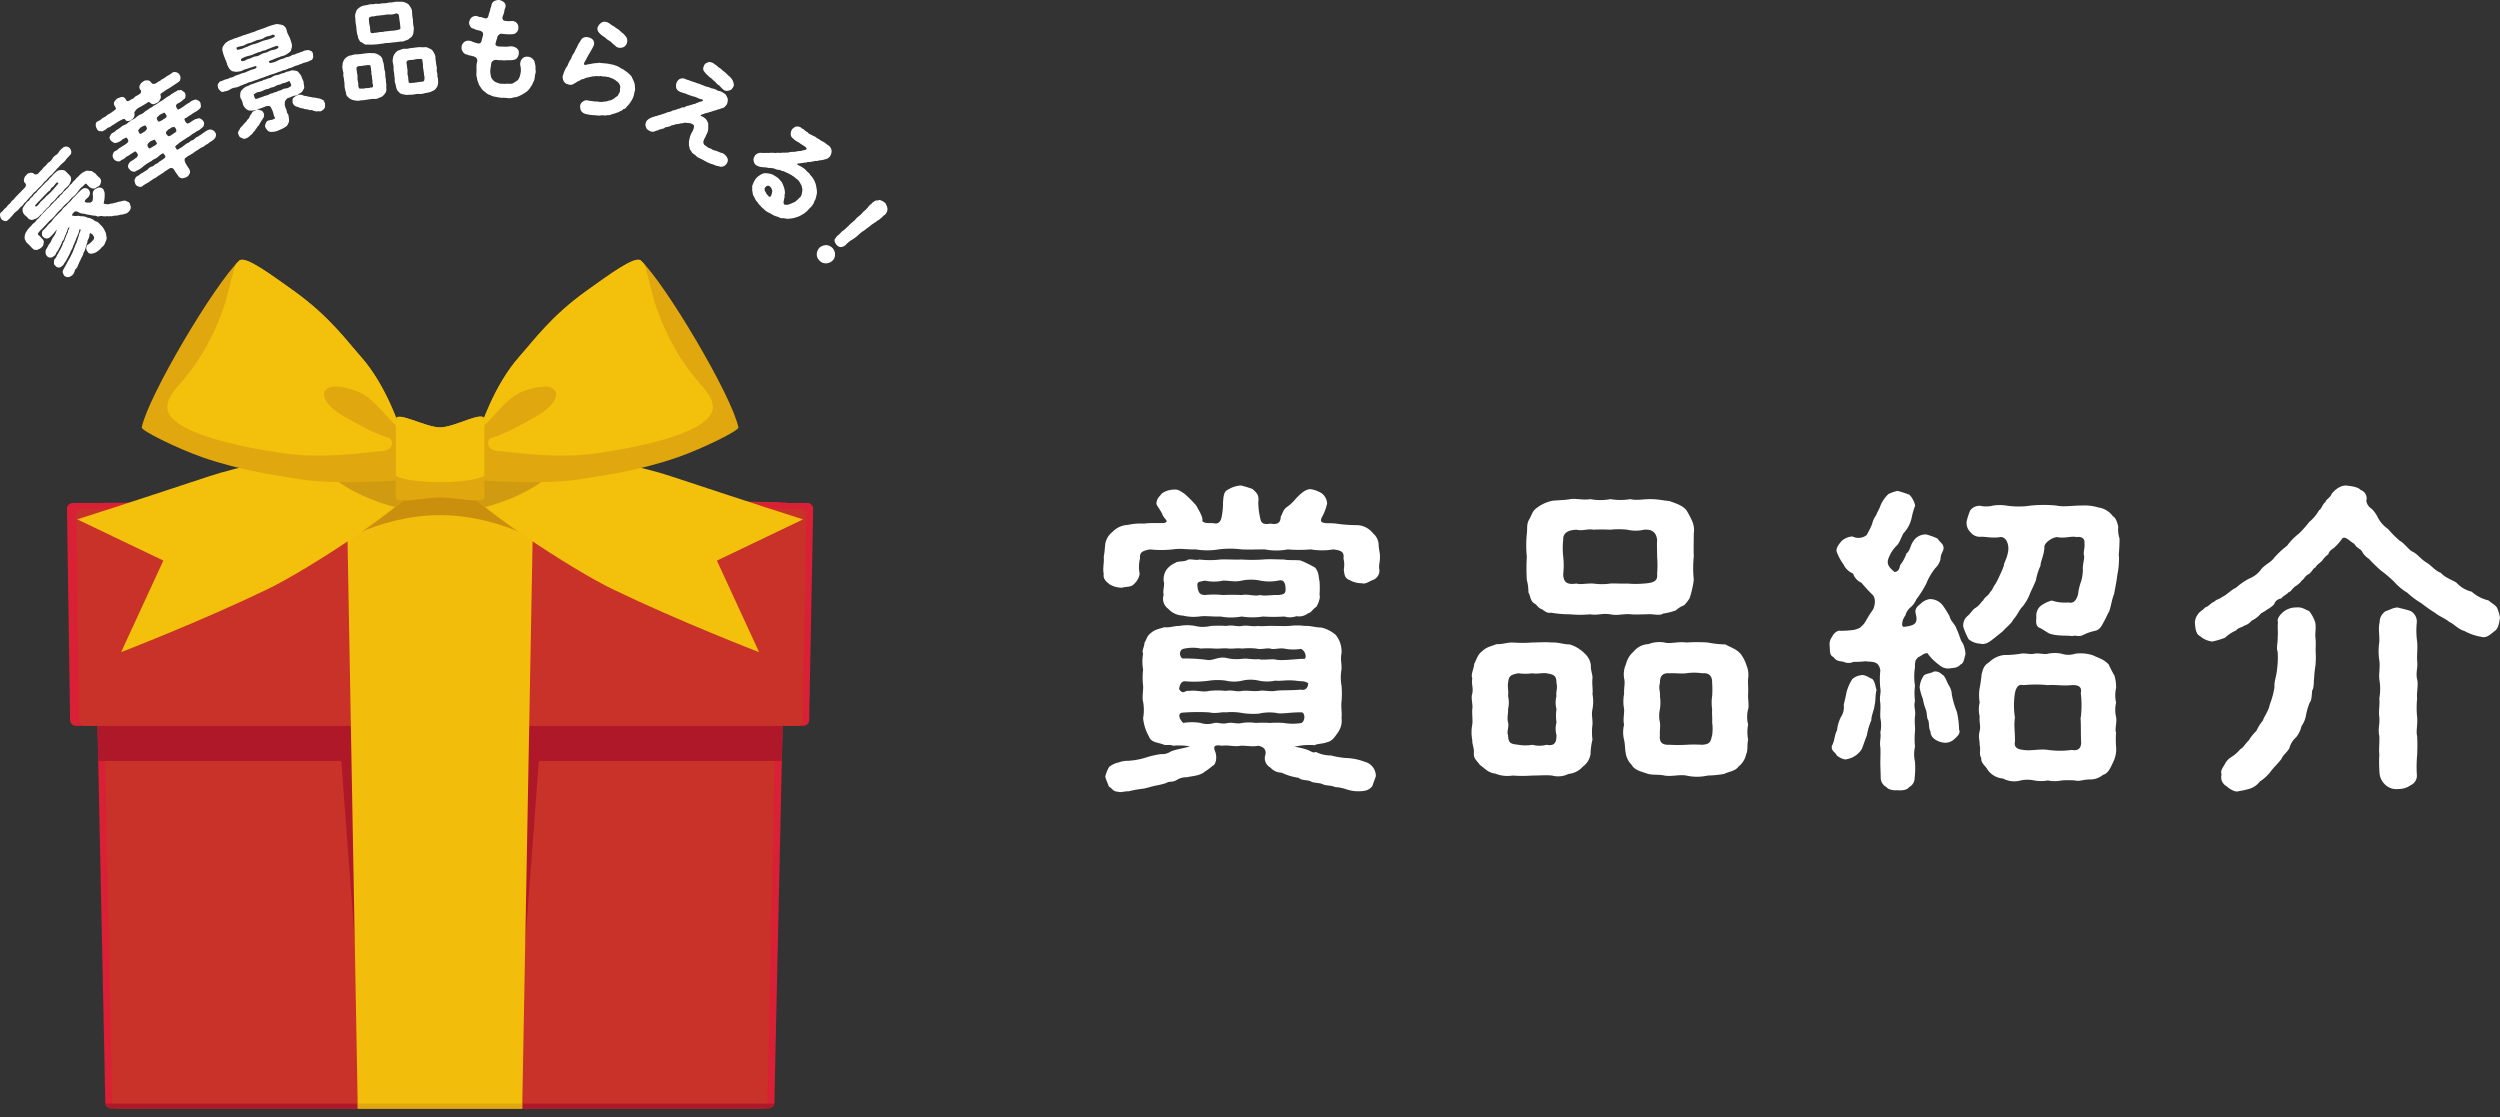 <svg xmlns="http://www.w3.org/2000/svg" xmlns:xlink="http://www.w3.org/1999/xlink" viewBox="0 0 546.1 244.05"><rect x="0" y="0" width="546.1" height="244.05" fill="#333333" stroke="none"/><defs><style>.cls-1,.cls-19{fill:none;}.cls-1{clip-rule:evenodd;}.cls-2{fill:#fff;}.cls-3{fill:#da2034;}.cls-10,.cls-11,.cls-12,.cls-14,.cls-3,.cls-5,.cls-6,.cls-8{fill-rule:evenodd;}.cls-4{clip-path:url(#clip-path);}.cls-5{fill:#c83228;}.cls-6{fill:#ae1828;}.cls-7{clip-path:url(#clip-path-2);}.cls-8{fill:#f3bd0c;}.cls-9{clip-path:url(#clip-path-3);}.cls-10{fill:#ca900d;}.cls-11{fill:#e0a80e;}.cls-12{fill:#f3c10c;}.cls-13{clip-path:url(#clip-path-4);}.cls-14{fill:#d19b11;}.cls-15{clip-path:url(#clip-path-5);}.cls-16{clip-path:url(#clip-path-6);}.cls-17{clip-path:url(#clip-path-7);}.cls-18{clip-path:url(#clip-path-8);}.cls-19{stroke:#fff;stroke-width:0.31px;}</style><clipPath id="clip-path"><path class="cls-1" d="M20.27,111.15a1.34,1.34,0,0,1,.36-.91,1.32,1.32,0,0,1,.9-.38c14.66-.07,150.47-.76,150.46,0-.35,18.5-2.57,117.61-2.82,131a1.26,1.26,0,0,1-1.26,1.24H24.22A1.27,1.27,0,0,1,23,240.92c-.24-13.64-2.43-115.93-2.68-129.77Z"/></clipPath><clipPath id="clip-path-2"><path class="cls-1" d="M14.63,111.15a1.28,1.28,0,0,1,1.27-1.28H176.36a1.3,1.3,0,0,1,.91.38,1.32,1.32,0,0,1,.36.91c-.13,6.89-.74,39.37-.87,46.14a1.26,1.26,0,0,1-1.26,1.24H16.58a1.27,1.27,0,0,1-1.27-1.24c-.1-6.79-.58-39.27-.68-46.15Z"/></clipPath><clipPath id="clip-path-3"><polygon class="cls-1" points="116.52 108.37 75.74 108.37 78.15 242.16 114.07 242.16 116.52 108.37 116.52 108.37"/></clipPath><clipPath id="clip-path-4"><path class="cls-1" d="M93,104.24c2.8-4.78,5-5.73-1.16-6.21-9-.7-31.94,1.28-46.37,6.08-17.48,5.8-28.59,9.34-28.59,9.34l18.8,9-9.22,20s17.25-6.64,32.09-13.8c8.3-4,31-18.57,34.45-24.42Z"/></clipPath><clipPath id="clip-path-5"><path class="cls-1" d="M99.28,104.24c-2.8-4.78-5-5.73,1.16-6.21,9-.7,31.94,1.28,46.37,6.08,17.48,5.8,28.59,9.35,28.59,9.35l-18.8,9,9.22,20s-17.25-6.64-32.09-13.8c-8.3-4-31-18.57-34.45-24.42Z"/></clipPath><clipPath id="clip-path-6"><path class="cls-1" d="M65.49,104.68c-4.87-.81-12.61-1.78-21.36-4.82-5.64-2-13.31-5.81-13.17-6.49C32.35,86.54,46.89,62,52.28,56.93c1.26-1.17,7,3.13,11.92,6.63,7.69,5.52,11.38,10.7,14.62,14.35,5.61,6.29,8.58,15.75,8.58,15.75l1.24,11.17s-15.12,1.2-23.15-.15Z"/></clipPath><clipPath id="clip-path-7"><path class="cls-1" d="M126.77,104.68c4.87-.81,12.61-1.78,21.36-4.82,5.64-2,13.31-5.81,13.17-6.49C159.91,86.54,145.37,62,140,56.93c-1.26-1.17-7,3.13-11.92,6.63-7.69,5.52-11.38,10.7-14.63,14.35-5.6,6.29-8.57,15.75-8.57,15.75l-1.24,11.17s15.12,1.2,23.15-.15Z"/></clipPath><clipPath id="clip-path-8"><path class="cls-1" d="M105.8,91.66c0-2.19-6.45,1.7-9.67,1.7s-9.67-3.77-9.67-1.7v17c0,1.54,6.45,0,9.67,0s9.67,1.46,9.67,0v-17Z"/></clipPath></defs><title>アセット 81</title><g id="レイヤー_2" data-name="レイヤー 2"><g id="レイアウト"><path class="cls-2" d="M301.31,124.39a2.19,2.19,0,0,1-1.26,2.24c-1.05.35-1.68,1.05-2.59.77a5.17,5.17,0,0,1-2.66-.7c-1-.35-1.12-1-1.26-2.31a5.56,5.56,0,0,0-.07-2.38c.21-1.54-.56-1.75-2.17-2a15.22,15.22,0,0,1-5,0,29.41,29.41,0,0,1-5,0,13.1,13.1,0,0,1-5,0c-1.82,0-3.43.07-5.11,0a19.66,19.66,0,0,0-5,0,15.22,15.22,0,0,1-5,0c-1.82.07-3.15-.28-5,0a23.55,23.55,0,0,1-5,0c-1.82.35-2.24.7-2.17,2a7.69,7.69,0,0,0-.07,3.36,3.88,3.88,0,0,1-1.27,2.24c-.62.7-1.68.49-2.59.77a5.47,5.47,0,0,1-2.66-.7c-.7-.56-1.54-1.19-1.33-2.31-.28-1.19.14-2.52,0-3.78.21-.91.21-1.82.35-2.87A4.21,4.21,0,0,1,243,116.2a4.91,4.91,0,0,1,3.36-1.54,13.3,13.3,0,0,1,3.57-.28c1.27-.21,3.16-.07,4.35-.14,1.26-.35.07-.77-.35-1.82s-1.33-2-1.33-2.45c.14-1.19.56-1.33,1.19-2.17a4.52,4.52,0,0,1,2.45-.84c1-.14,1.47.21,2.52.91a28.46,28.46,0,0,1,2.52,2.52c.7,1.26,1.61,2.73,1.33,3.43.7.63,1.26.35,2.66.49.35.14,1.26.07,1.54-1.19a15.21,15.21,0,0,0,.35-3.43c.14-1.89.28-2.38,1.33-2.87a5.65,5.65,0,0,1,2.59-.77,21.46,21.46,0,0,1,2.52.77c.91.84,1.47,1.26,1.26,2.87a16,16,0,0,0,.49,3.78c.28,1.26,1.4,1,2.24.91,1.75.35,2.17-.49,2.17-1.54.42-.56.42-1.47,1.47-2.17a9.35,9.35,0,0,0,1.89-1.82c1-1,2-2,3.15-2a6.21,6.21,0,0,1,2.45.91A3,3,0,0,1,289.9,110a11.91,11.91,0,0,1-1,2.73,1.83,1.83,0,0,0-.35,1c.07.42.7.56,1.47.56a14.63,14.63,0,0,1,1.75.07,30.46,30.46,0,0,0,4.76.35,4.68,4.68,0,0,1,3.43,1.82,3.4,3.4,0,0,1,1.19,2.38c0,1,.35,2.1.28,2.66C301.52,122.43,301.1,123.55,301.31,124.39Zm-.77,45.16c-.28.84-.49,1.33-.77,2.17a2.74,2.74,0,0,1-1.89,1.05,8.33,8.33,0,0,1-3.78-.35,8.8,8.8,0,0,0-2.45-.49c-.84-.42-2.1-.28-2.73-.63s-2.17-.21-2.73-.7c-1.19-.28-1.89-.14-2.52-.7a12.32,12.32,0,0,1-3.71-1.12,3.26,3.26,0,0,1-2.45-1.12,2.3,2.3,0,0,1-1.19-2.45c.35-1.05.14-2-1.47-2.31-1.26.28-2.73-.07-3.92,0-1,.28-2.8-.21-3.92,0-1.47-.21-2-.07-1.68,1,.7,1.47.21,3.22-.42,3.36a13.13,13.13,0,0,1-1.68,1.26c-1.12,1-3,1-3.92,1.26a4,4,0,0,0-2.31.63c-1,.56-1.47.14-2.24.63a17.16,17.16,0,0,1-2.24.56c-1.12.21-2.17.63-3,.7a23.73,23.73,0,0,0-3,.56c-.77-.07-1.82.35-2.31.07-1.12,0-1.19-.7-2-1.12-.21-.7-.63-1.47-.77-2.17a7,7,0,0,1,.84-2.1,4.86,4.86,0,0,1,2.1-1,5.55,5.55,0,0,1,2.1-.35,16.75,16.75,0,0,0,3.58-.63,19.41,19.41,0,0,1,3.57-.84,3.21,3.21,0,0,0,2.1-.56c1.12-.49,2.87-.7,4.2-1.12a14.26,14.26,0,0,0-3.71-.14c-.63-.35-1.68,0-2.1-.28-1.33-.49-2.66-.42-3.15-1.75a10.18,10.18,0,0,1-1.27-4,9.7,9.7,0,0,0,0-3.57c-.27-.85.08-2.6,0-3.51a15,15,0,0,1,0-3.5,10.28,10.28,0,0,1,0-3.5c-.34-.77.29-1.4.29-2.38.35-.42.56-1.54,1.26-2,.91-.91,1.89-1,3.08-1.4,1.26.14,2-.28,3.29-.28a9.36,9.36,0,0,1,3.43,0,7.07,7.07,0,0,0,3.43,0,28,28,0,0,1,3.43,0c1.47-.28,2.31.21,3.43,0s2.24.21,3.43,0c.91.14,2.31-.07,3.43,0,1.4,0,2.24.07,3.43,0a14.06,14.06,0,0,1,3.43,0c1.26-.07,2.31.35,3.57.35a7.48,7.48,0,0,1,3.15,1.61,5.77,5.77,0,0,1,1.26,4.06c-.28,1.26.07,2.1,0,3.5a9.79,9.79,0,0,0,0,3.5,19.53,19.53,0,0,1,0,3.51c-.14,1.19.14,2.66,0,3.57a4.37,4.37,0,0,1-.77,3.15c-.84,1.19-1.26,1.89-2.45,2.17-.91.35-2,.28-2.66.63a13.74,13.74,0,0,0-4.41.35,12.91,12.91,0,0,1,2.94.7c.91.35,1.05.7,1.75.42a7.15,7.15,0,0,0,3.29.77,19.12,19.12,0,0,0,3.22.56,12.47,12.47,0,0,1,4.2.84A3.19,3.19,0,0,1,300.54,169.55ZM254.2,129.92c-.28-.91.28-2.1,0-2.94a3.76,3.76,0,0,1,.7-2.66,5.12,5.12,0,0,1,1.89-1.4c.56-.42,1.68-.14,2.52-.56.56-.42,2,.14,2.66-.14a20.27,20.27,0,0,0,4.62,0c1.26-.07,3.08.07,4.62,0a34.8,34.8,0,0,0,4.69,0c1.47-.14,3.15,0,4.62,0,.7.21,2.59.07,3.57.21a26.42,26.42,0,0,1,3.15,1.54c.91,1,.77,2.17,1,3a20.58,20.58,0,0,1,0,2.94c.28.84-.49,2.31-.7,2.66-.77.42-1.12,1.33-1.82,1.4a3.14,3.14,0,0,1-2.52.63,4.31,4.31,0,0,1-2.66.07,33.92,33.92,0,0,1-4.62,0,14.94,14.94,0,0,1-4.69,0,12.75,12.75,0,0,1-4.62,0c-1.89.07-3.29-.21-4.62,0a10.12,10.12,0,0,1-3.64-.21,4.44,4.44,0,0,1-3.15-1.47A2.68,2.68,0,0,1,254.2,129.92Zm5.53,21c1.68-.21,3.08.36,4.41,0a16.86,16.86,0,0,1,3.64,0c1.47-.28,2.24.28,3.57,0,1.33-.13,2.24.15,3.64,0,1.05-.21,2.45.21,3.57,0s3.71-.07,5.53-.28c.84.21,1.61-.14,1.68-1.39-.84-.57-1.4-.36-2.8-.57-2.17-.21-3.08.15-4.41,0a8.76,8.76,0,0,1-3.57,0,8,8,0,0,0-3.64,0,7.67,7.67,0,0,1-3.57,0,12.68,12.68,0,0,0-3.64,0,24.21,24.21,0,0,1-5.18.15c-.84-.15-1.26.69-1.4,1.67C258.4,151.91,258.89,150.71,259.73,150.92Zm24.57,7c.7-.35.91-1.89.14-2.31-2.45-.07-4.55.42-5.53.14a10.13,10.13,0,0,0-3.92.14,15.86,15.86,0,0,1-3.64-.14,12.58,12.58,0,0,0-3.57-.14c-.91-.14-2.17.35-3.64,0a43.26,43.26,0,0,0-5.95.07c-1.05.21-.49,1.54.28,2.24a11.24,11.24,0,0,1,3.78,0,4.89,4.89,0,0,0,3,0c1-.14,1.68.35,3,0,1.33-.14,1.89.28,3.08,0a10.68,10.68,0,0,1,3,0,22.45,22.45,0,0,1,3.08,0,21.57,21.57,0,0,1,3,0A11.67,11.67,0,0,0,284.3,157.93Zm-26.53-15.27c-.07.63.35,1.33.84,1.19a36.41,36.41,0,0,1,5.39.35c1.19,0,2.31-.77,3.78-.49a9.62,9.62,0,0,0,3.57.21c1.26-.14,2.17.21,3.64.07.84.28,2.59-.07,3.57.07,1.12.35,4.13-.07,6-.14.56.14.7-.21.63-.77a1.84,1.84,0,0,0-1-1.4,10.24,10.24,0,0,1-3.71-.07c-1.26-.14-2.24.28-3,0-1-.14-2,.28-3.08,0a14.38,14.38,0,0,0-3,0c-1.33-.14-1.82.07-3.08,0-.7-.14-2.17.07-3,0a21.59,21.59,0,0,0-3,0,8.91,8.91,0,0,0-3.85.07A1,1,0,0,0,257.77,142.66Zm3.78-14.84c.14,2.17,1,2.1,1.61,2.17a19,19,0,0,1,4,0,39,39,0,0,1,4.06,0c1.54-.28,2.66.35,4.06,0,1.12.28,2.31-.07,4,0,1-.14,1.47-.21,1.54-1.05.07-2.17-.84-2.31-1.61-2.1a10.53,10.53,0,0,1-3.92,0,9.81,9.81,0,0,0-4.06,0c-1.54.35-2.45,0-4.06,0a9.58,9.58,0,0,1-4,0C262,127.12,261.55,127,261.55,127.82Z"/><path class="cls-2" d="M347.86,154.91c-.28,1.41.07,2,0,3.37a12.73,12.73,0,0,0,0,3.29,14,14,0,0,0-.42,3.15,4.11,4.11,0,0,1-1.68,2.73,4.77,4.77,0,0,1-3.15,1.61,5,5,0,0,1-3.57.35c-1.33-.14-2.66,0-4.34,0a29,29,0,0,1-4.28,0,7.09,7.09,0,0,1-3.78-.42c-1.61-.21-2.17-1.05-3.36-1.89-.7-1-1.4-1.33-1.33-2.59s-.35-1.68-.35-2.87a9,9,0,0,1,0-3.36c.14-.84-.07-2.31,0-3.37.21-.83-.35-2.45,0-3.36.28-1.39-.21-1.89,0-3.36-.35-1,.35-2,.42-3.15.42-.77.77-2.1,1.68-2.73,1-1,2-1.12,3.22-1.61,1.26.07,2.1-.35,3.5-.35a28.85,28.85,0,0,0,4.28,0c1.12,0,2.87-.14,4.34,0,1.4-.07,2.52.42,3.85.42a7.8,7.8,0,0,1,3.29,2,4.06,4.06,0,0,1,1.33,2.59c-.07,1.12.42,2,.35,2.87-.14,1.12.14,2.52,0,3.36A9,9,0,0,1,347.86,154.91ZM340,149.25c0-1.69-.56-1.9-2.17-2.18-.84-.14-2.17.21-3.08,0a11.29,11.29,0,0,1-3.08,0c-1.9.35-2.1.7-2.25,2.18-.14.62.15,1.82,0,2.79a6.31,6.31,0,0,1,0,2.87c.08.71-.27,2,0,2.88s-.35,2.17,0,2.8c.08,1.89.64,1.89,2.25,2.1a9.1,9.1,0,0,0,3.08,0,5.74,5.74,0,0,0,3.08,0c1.75.35,2.17-.49,2.17-2.1a5.4,5.4,0,0,1,0-2.8,9.8,9.8,0,0,1,0-2.88,5.59,5.59,0,0,1,0-2.87C339.81,151.41,340.3,150.16,340,149.25Zm11.76-15.06c-1.82-.28-2.8.28-4.41,0a22.47,22.47,0,0,1-4.34,0,25.24,25.24,0,0,1-4.2-.35c-.84.14-1.19-.21-2-.77-.84-.21-1.05-1-1.68-1.26-.91-.63-.77-1.61-1.26-2.38a10.35,10.35,0,0,0-.35-2.73,41.48,41.48,0,0,1,0-5.11,24.26,24.26,0,0,1,0-5c.14-1.12-.07-2,.42-2.94.49-.77.77-2,1.61-2.59a8.48,8.48,0,0,1,3.57-1.68c1.47-.14,2.87-.14,3.92-.35s2.87.28,4.34,0a11.67,11.67,0,0,0,4.41,0,12.9,12.9,0,0,0,4.34,0c1.4.35,2.66,0,4.34,0s2.66.28,4.2.42c1.12.42,2.87.91,3.71,2a19.55,19.55,0,0,1,1.26,2.38,5,5,0,0,1,.35,2.73c0,1.47-.07,3.43,0,5a24.92,24.92,0,0,0,0,5.11,21.25,21.25,0,0,1-.91,4,9.82,9.82,0,0,1-1.19,1.54,5.58,5.58,0,0,0-1.82,1.12,13.41,13.41,0,0,1-2.8.7c-.63.49-1.89.14-2.8.14-1.4,0-3.08.14-4.34,0C354.51,134.05,353.25,134.54,351.78,134.19Zm3.71-6.72a20.91,20.91,0,0,0,3.64,0c2-.14,3.08-.49,2.87-2.1a22.61,22.61,0,0,0,0-3.78c0-1.47-.07-2.52,0-3.71-.21-1.61-1.12-2.31-2.87-2.17a8,8,0,0,1-3.64,0,16.44,16.44,0,0,0-3.71,0,32.38,32.38,0,0,0-3.71,0c-1.05-.28-2.45.35-3.64,0-2.17.07-3,.91-2.94,2.17a16.44,16.44,0,0,0,0,3.71,17,17,0,0,1,0,3.78c0,2,1.05,2.38,2.87,2.1,1.05.28,2.1-.07,3.71,0a13.08,13.08,0,0,0,3.71,0C352.69,127.4,354.23,127.54,355.49,127.47Zm26.39,27.44a6.78,6.78,0,0,0,0,3.37,8.5,8.5,0,0,0,0,3.29c-.28,1.26,0,2.38-.42,3.15a4.6,4.6,0,0,1-1.68,2.73c-.7,1-2,1.05-3.15,1.61a23.55,23.55,0,0,1-3.57.35,10.59,10.59,0,0,1-4.69,0c-1.47-.28-3.15.28-4.76,0-1.19-.28-2.87-.07-3.78-.42s-2.8-.7-3.36-1.89a4.58,4.58,0,0,1-1.33-2.59c-.14-.63-.14-2-.35-2.87a6.81,6.81,0,0,1,0-3.36c-.28-1.05.07-2.45,0-3.37a9,9,0,0,1,0-3.36c-.07-1.39.28-2.3,0-3.36a5.58,5.58,0,0,1,.42-3.15,5.2,5.2,0,0,1,1.68-2.73,4.37,4.37,0,0,1,3.22-1.61,6.48,6.48,0,0,1,3.5-.35c1.33.35,3.15-.28,4.76,0a34.91,34.91,0,0,1,4.69,0,22.36,22.36,0,0,0,3.85.42c1.26.7,2.24.91,3.29,2a8.25,8.25,0,0,1,1.33,2.59,5.34,5.34,0,0,1,.35,2.87c-.07,1,.07,2.24,0,3.36S382.09,153.94,381.88,154.91ZM374,157.79c.07-1.13-.07-1.75,0-2.88a9.85,9.85,0,0,1,0-2.87,18.56,18.56,0,0,0,0-2.79c.07-1.76-.84-2.32-2.17-2.18a11.61,11.61,0,0,0-3.5,0c-1.33.14-2.17-.07-3.5,0-1.75-.14-2.24.63-2.24,2.18-.35,1.12.14,1.95,0,2.79a9.75,9.75,0,0,1,0,2.87,6.55,6.55,0,0,0,0,2.88c.14.91-.07,1.75,0,2.8-.21,1.82.77,2.17,2.24,2.1a28.87,28.87,0,0,0,3.5,0,29.09,29.09,0,0,1,3.5,0c1.75-.14,1.82-.63,2.17-2.1A9.38,9.38,0,0,0,374,157.79Z"/><path class="cls-2" d="M428.78,140.56a6.49,6.49,0,0,1,.56,2.38c-.35,1-.28,1.89-1.12,2.24-.63.77-1.61.7-2.45.84a2.87,2.87,0,0,1-2.17-.77,11.33,11.33,0,0,1-2.59-2.59c-.91.07-1.19.56-2,.91-.35.42-.77.56-.7,2.17a12.61,12.61,0,0,0,0,4.06,12.93,12.93,0,0,0,0,3.29c-.35,1.33.21,2.11,0,3.36-.14,1.48.07,2.25,0,3.3a17.75,17.75,0,0,0,0,3.36,7.45,7.45,0,0,0,0,3.29,18.32,18.32,0,0,1-.07,3.43,2.28,2.28,0,0,1-1.19,2.1c-.63.84-2,.7-2.52.7s-1.82.07-2.46-.7a2.34,2.34,0,0,1-1.25-2.1c0-.77-.08-2.31-.08-3.36,0-.84.08-2.38,0-3.22-.21-1.33.21-2.24,0-3.22a7.77,7.77,0,0,0,0-3.22c-.06-1.33.08-1.82,0-3.23-.27-1.4.21-2.24,0-3.21a19,19,0,0,1,0-3.93c-.34-2.31-2.17-1.75-3.15-2a21.89,21.89,0,0,1-2.73.14,2.45,2.45,0,0,1-2.1,0c-.84-.21-1.61-.07-2.24-1.05-.91-.35-.77-1.33-.84-2.38a2.68,2.68,0,0,1,.56-2.1c.14-.49,1.05-1.4,1.68-1.26a21.6,21.6,0,0,0,3.15-.21c1.4-.42,1.26-.49,1.61-.84.77-.56,1-1.54,2.31-3.36.5-.63.92-2.52.07-3.43a34.85,34.85,0,0,1-2.45-2.66,3.3,3.3,0,0,1-1.82-2,4,4,0,0,1-2.1-2,11.67,11.67,0,0,1-1.47-2.73c-.28-.84.56-1.75,1.05-2.38a4,4,0,0,1,2.38-1,2.88,2.88,0,0,0,3.08-.28,18.87,18.87,0,0,0,1.2-2.38,5.24,5.24,0,0,1,.9-2c.29-.77.7-1.33.91-2a7.4,7.4,0,0,1,1.76-2.59,8.76,8.76,0,0,1,2-.7,21.64,21.64,0,0,1,2.59.84,4.91,4.91,0,0,1,1.26,2.38,15.45,15.45,0,0,0-.77,2.66,7.14,7.14,0,0,1-1.82,3.43c-.49.91-.91,2.24-1.47,2.66a7.62,7.62,0,0,0-1.75,2.73c-.63,1.54.56,2.31,1.26,3,.77,0,1.12-.56,1.26-1.47a8.73,8.73,0,0,0,1.4-2.59c.77-.49.84-1.75,1.4-2.52a3.19,3.19,0,0,1,2.87-1.61,14.11,14.11,0,0,1,2.52.91c.42.77,1.54,1.26,1.26,2.38-.07.49-.63,1-.63,2.17a4.26,4.26,0,0,1-1.12,1.89,13.4,13.4,0,0,0-2,3.43,23.23,23.23,0,0,1-2.17,3.43,4.76,4.76,0,0,1-1.12,1.61,3.48,3.48,0,0,0-1.26,1.89,3.24,3.24,0,0,0-.7,2.1c.07.35.28.42.63.35,2-.28,2.94-.63,2.31-2.94-.21-1,.35-1.47,1.12-2.1a3.5,3.5,0,0,1,2-1,3.55,3.55,0,0,1,2.87,1.47,23.23,23.23,0,0,1,1.4,2.24c.28,1.19,1.33,1.89,1.54,2.8C428.08,138.74,428.15,139.79,428.78,140.56ZM409,148.33c.71.77.63,1.75.92,2.38-.36,1.33-.15,2.24-.42,3.23-.08,1.12-.78,2.45-.71,3.36a14.49,14.49,0,0,0-1,3.36c-.42,1.05-.77,2.17-1.12,3a4.91,4.91,0,0,1-3.22,2.17c-.63.28-2-.56-2.24-.84-.35-.77-1.26-.91-1.05-2.1.63-1,.49-2.17,1.12-3.36a8.28,8.28,0,0,1,.84-2.88,3.86,3.86,0,0,0,.63-2.66c.14-.76.49-2,.56-2.59a9.8,9.8,0,0,1,1.33-3.08,3.63,3.63,0,0,1,2-.84C407.21,147.28,408.34,148.05,409,148.33Zm19,11.14c.21.7-.28,1.26-1.12,2a2.86,2.86,0,0,1-2.17.77c-1.4-.14-3-1-3-2.38-.49-1.12-.21-1.4-.49-2.52-.42-.56-.21-1.54-.56-2.39a10.87,10.87,0,0,1-.63-2.3,11.6,11.6,0,0,1-.7-2.45,4.94,4.94,0,0,1,1-2.74c.56-.35,1.61-.42,2.1-.77,1.19-.14,1.61.56,2.17.91.56.77.7,1.48,1.19,2.24a4,4,0,0,1,.56,1.82,18.51,18.51,0,0,0,1.12,3.86A19.29,19.29,0,0,1,427.94,159.47Zm34.86-38.09a17.32,17.32,0,0,1-.35,4.2c-.14,1.26-.49,3-.7,4.13-.56,1.47-.63,2.52-1.05,3.78-.42.7-.77,1.61-1.26,2.45-.56,1.05-.91,1.68-2,1.89a10.23,10.23,0,0,0-2.38.84c-1,.56-1.68,0-2.45.28-1.26-.21-3.22.07-5-.56-.7-.35-1.4-.91-2-1.19-.84-.28-1-1-.84-2.31a2.87,2.87,0,0,1,.91-2.52,7.22,7.22,0,0,1,2.45-1.19,9.14,9.14,0,0,0,3.64.42c1.33.35,1.82-.84,2.1-1.75a11.26,11.26,0,0,1,.63-2.73,9.07,9.07,0,0,0,.42-2.8c-.07-.91.35-2.17.28-2.87-.28-.77.21-1.75.07-2.8.14-1.26-1-1.47-1.68-1.33-1.4-.28-2.45.35-4.34,0-1.26.14-2.87,1.4-2.73,2.24-.07,1.75-.91,3.22-.84,4a12.14,12.14,0,0,0-1,3.15c-.49,1.26-1.05,2.31-1.33,3a10.33,10.33,0,0,1-1.61,2.8c-.7.63-1.12,1.89-2,2.8-.49,1-1.4,1.54-2.31,2.59-.7.56-2,1.61-2.52,2s-1.47,1-2.38.7a4.18,4.18,0,0,1-2.59-1,18,18,0,0,1-1.12-2.59,2.63,2.63,0,0,1,.91-2.45c.63-.49,1.19-1.54,1.82-1.82.91-.63,1.05-1.12,1.61-1.61.28-.7,1.19-1.05,1.47-1.75.7-.7.63-1.12,1.19-1.82a17,17,0,0,0,1-2,15.94,15.94,0,0,0,.84-2c.07-.84.56-1.19.91-2.94s-.49-3.5-1.75-3.29c-1.75.28-3.15-.14-4.27-.07a2.59,2.59,0,0,1-2.17-1,2.75,2.75,0,0,1-.84-2.38,13.51,13.51,0,0,1,.77-2.38,2.49,2.49,0,0,1,2.24-1,6.28,6.28,0,0,0,2.8-.07,9.27,9.27,0,0,1,2.8,0,17.82,17.82,0,0,0,5.46,0,29.17,29.17,0,0,1,5.53,0c1.54.35,3.43,0,5.46,0a10.72,10.72,0,0,1,3.71.42,4.75,4.75,0,0,1,3.15,1.89c.77.42,1.05,1.75,1.19,2.31a6.43,6.43,0,0,0,.28,2.59A36.56,36.56,0,0,1,462.8,121.38Zm-.63,38.51a23.64,23.64,0,0,0,0,3.15,6.22,6.22,0,0,1-.63,3.43c-.63,1.33-1.05,2.45-2.24,2.8a4.4,4.4,0,0,1-3,1c-1.33,0-2.1.49-3.08.21a20.58,20.58,0,0,0-2.94,0,7.26,7.26,0,0,1-3,0,8.48,8.48,0,0,1-3,0,6.83,6.83,0,0,0-2.94,0,5.16,5.16,0,0,1-3.85-.42,4.48,4.48,0,0,1-3.43-2c-.42-.77-1.47-1.4-1.33-2.52-.56-.7-.07-1.75-.35-2.8,0-1.19-.35-1.68,0-3.08.28-1.19-.14-1.82,0-3.15a6.52,6.52,0,0,1,0-3.08,9.5,9.5,0,0,1,0-3.15,27.47,27.47,0,0,0,.42-3c.35-1.26.49-1.89,1.61-2.59a5.64,5.64,0,0,1,3.29-1.61,21.81,21.81,0,0,0,3.64-.28c.84-.21,2,.21,2.94,0s2.17.21,3,0a7.25,7.25,0,0,1,3,0,4.67,4.67,0,0,0,2.94,0,8.65,8.65,0,0,1,3.92.35c1.26.63,2.24.77,3.43,2a25.66,25.66,0,0,0,1.26,2.45,9.14,9.14,0,0,1,.35,2.67,7.1,7.1,0,0,0,0,3.21,6.86,6.86,0,0,0,0,3.16C462.45,157.51,462,159.12,462.17,159.89Zm-7.7-3.15a22.57,22.57,0,0,0,0-5.33c.28-1.33-.42-1.82-2-1.75-2,.21-3.57-.14-5.18,0a27,27,0,0,0-5.32,0c-1.12-.28-1.61.42-1.89,1.75a17,17,0,0,0,0,5.33c-.28,1.82.07,3.29,0,5.32-.28,1.33.84,1.68,1.89,1.75,1.47.28,3.57-.28,5.32,0a18.81,18.81,0,0,0,5.25,0c1.19.28,2.1-.28,2-1.82S454.61,158.77,454.47,156.74Z"/><path class="cls-2" d="M546.1,135c-.28,1.47-.35,2.24-1.19,2.87s-1.68,1.54-2.8,1.26a12,12,0,0,1-3.85-1.33c-1.19-.28-2.45-1.68-3.15-1.89-1.12-.91-2.24-1.26-3.15-2a36.89,36.89,0,0,1-3.08-2.17,16.83,16.83,0,0,1-3-2.24,12.37,12.37,0,0,1-2.87-2.38,24.08,24.08,0,0,0-2.87-2.45,31.59,31.59,0,0,1-2.66-2.59,4.36,4.36,0,0,1-1.4-1.4c-.35-.84-1.12-.77-1.82-1.89-1-.56-2.17-2-2.73-1a13.32,13.32,0,0,1-1.61,1.82c-.77.56-1.12.77-1.33,1.47a5.57,5.57,0,0,0-1.4,1.47c-.77.7-1.12.84-1.4,1.4-.56.21-.7.91-1.47,1.47-.84.35-1.12,1.26-1.47,1.33a4.4,4.4,0,0,1-1.47,1.33c-.7.49-.91,1.19-1.54,1.33-.21.42-.91.56-1.54,1.33a1.82,1.82,0,0,0-1.54,1.26,6,6,0,0,1-1.61,1.19c-.84.7-1.05.49-1.61,1.19a5.78,5.78,0,0,1-1.68,1.19,3.38,3.38,0,0,1-1.68,1.12c-.35.35-1.33.42-1.69,1a8.71,8.71,0,0,0-2.45,1.61,17.69,17.69,0,0,1-2.8.84,4.92,4.92,0,0,1-2.66-1.19c-.91-.42-1-1.61-1.12-2.73a3.06,3.06,0,0,1,.63-2c.28-.56,1.19-1,1.61-1.54.7-.14,1.26-1,2-1.26.56-.56.91-.42,1.89-1.12.7-.28,1.82-1.47,2.8-1.89a15.28,15.28,0,0,1,2.87-2,6,6,0,0,0,2.81-2.24c1.12-1.12,2-1.33,2.8-2.45a20.19,20.19,0,0,1,2.73-2.52,12.48,12.48,0,0,1,2.52-2.59,23,23,0,0,0,2.31-2.59,9.31,9.31,0,0,0,2.17-2.59c.56-.28.63-1.19,1.4-1.82.07-.49,1.12-1,1.33-1.75,1.05-1.26,2.31-2,3.57-1.75.7.07,2.24.28,2.73.91a1.92,1.92,0,0,1,1.26,2.38,2.52,2.52,0,0,0,1.19,1.75,6.89,6.89,0,0,1,1.19,1.61,7,7,0,0,0,2.38,2.8,22.54,22.54,0,0,0,2.59,2.59c1,.56,1.89,1.89,2.66,2.31,1.12.49,1.82,1.61,3.08,2.38s1.82,1.75,3.22,2.31c.84,1,2.45,1.54,3.36,2.1a6.6,6.6,0,0,0,3.36,2,8.2,8.2,0,0,0,3.64,1.89c.91.77,1.4.91,1.89,1.61A8.21,8.21,0,0,1,546.1,135Zm-40.25,7.7a17.56,17.56,0,0,1-.07,2.73,22.55,22.55,0,0,0-.28,2.73c-.14,1,0,2-.42,2.66-.14,1.12-.07,2.1-.56,2.67a15.07,15.07,0,0,0-.77,2.59,5.77,5.77,0,0,1-1,2.52,6.07,6.07,0,0,1-1.19,2.45,4.73,4.73,0,0,0-1.47,2.38c-.56,1-1.33,1.4-1.75,2.38-.63.84-1.47,1.61-2.24,2.59a9.29,9.29,0,0,1-2.45,2.31,4.55,4.55,0,0,1-2.59,1.68,16.29,16.29,0,0,1-2,.42c-.7.35-2-.42-2.66-1.05a2.23,2.23,0,0,1-1.12-2.59c-.28-.84.21-1.4.63-2.1a3.87,3.87,0,0,1,1.47-1.68,8.31,8.31,0,0,0,2-1.75c.63-.28.92-1,1.83-1.89a10.52,10.52,0,0,1,1.68-2.1,10.15,10.15,0,0,1,1.4-2.24c.35-1,1.26-2.11,1.54-3.57a17.68,17.68,0,0,0,1-3.71c-.07-1.41.42-2.25.56-3.86a19.14,19.14,0,0,0,.14-3.92c-.35-.84.07-2,0-3.15.14-1.19-.07-2,.07-3.29-.35-.91.84-2,1.33-2.38a4.54,4.54,0,0,1,2.73-.84c1.26-.14,2,.56,2.73.77a7.54,7.54,0,0,1,1.33,2.45c.28,1.19-.07,2.38.07,3.43S505.78,141.82,505.85,142.73ZM528,152.54a20.26,20.26,0,0,0,0,4.12c.14,1.62-.28,3.09,0,4.14a40.4,40.4,0,0,1,0,4.13,28.61,28.61,0,0,0-.07,4.2,2.27,2.27,0,0,1-1.33,2.38,4.48,4.48,0,0,1-2.73.84,3.48,3.48,0,0,1-2.73-.84,3.88,3.88,0,0,1-1.33-2.38,28.49,28.49,0,0,1-.07-4.27c-.14-1.47.07-2.38,0-4.06-.35-1.68.14-2.45,0-4.14-.21-1.18.14-2.66,0-4.12a11.71,11.71,0,0,0,0-4.14c-.14-1.26.21-2.8,0-4.13a13.16,13.16,0,0,1,0-4.06c.07-1.61-.28-2.87.07-4.27a2.85,2.85,0,0,1,1.33-2.45c1-.28,1.68-.84,2.73-.77.63.21,1.82.42,2.73.77a2.64,2.64,0,0,1,1.33,2.45,16.75,16.75,0,0,0,.07,4.2c.14,1.68-.07,2.66,0,4.13.21,1.68-.35,2.52,0,4.13C528.32,149.52,527.83,151.49,528,152.54Z"/><path class="cls-3" d="M20.27,111.15a1.34,1.34,0,0,1,.36-.91,1.32,1.32,0,0,1,.9-.38c14.66-.07,150.47-.76,150.46,0-.35,18.5-2.57,117.61-2.82,131a1.26,1.26,0,0,1-1.26,1.24H24.22A1.27,1.27,0,0,1,23,240.92c-.24-13.64-2.43-115.93-2.68-129.77Z"/><g class="cls-4"><path class="cls-5" d="M21.87,111.15a1.28,1.28,0,0,1,.35-.91,1.27,1.27,0,0,1,.88-.38c14.35-.07,147.31-.76,147.29,0-.34,18.5-2.51,117.61-2.75,131a1.26,1.26,0,0,1-1.24,1.24H25.73a1.25,1.25,0,0,1-1.24-1.24c-.24-13.64-2.38-115.93-2.62-129.77Z"/><polygon class="cls-6" points="16.67 241.07 177.99 241.07 177.99 244.05 16.67 244.05 16.67 241.07 16.67 241.07"/><polygon class="cls-6" points="74.56 166.22 15.47 166.22 15.47 113.38 176.79 113.38 176.79 166.22 117.7 166.22 112.03 242.16 80.23 242.16 74.56 166.22 74.56 166.22"/></g><path class="cls-3" d="M14.63,111.15a1.28,1.28,0,0,1,1.27-1.28H176.36a1.3,1.3,0,0,1,.91.38,1.32,1.32,0,0,1,.36.91c-.13,6.89-.74,39.37-.87,46.14a1.26,1.26,0,0,1-1.26,1.24H16.58a1.27,1.27,0,0,1-1.27-1.24c-.1-6.79-.58-39.27-.68-46.15Z"/><g class="cls-7"><path class="cls-5" d="M16.63,112.43a1.21,1.21,0,0,1,.35-.88,1.25,1.25,0,0,1,.88-.36H174.91a1.21,1.21,0,0,1,1.23,1.25c-.12,6.7-.72,38.31-.84,44.9a1.25,1.25,0,0,1-1.24,1.2H18.53a1.23,1.23,0,0,1-1.24-1.21c-.1-6.6-.57-38.21-.66-44.9Z"/></g><polygon class="cls-8" points="116.52 108.37 75.74 108.37 78.15 242.16 114.07 242.16 116.52 108.37 116.52 108.37"/><g class="cls-9"><path class="cls-10" d="M121.51,96.28v24.18s-11.15-7.93-25.38-7.93-25.39,7.93-25.39,7.93V96.28Z"/><polygon class="cls-11" points="74.82 241.07 119.84 241.07 119.84 244.05 74.82 244.05 74.82 241.07 74.82 241.07"/></g><path class="cls-12" d="M93,104.24c2.8-4.78,5-5.73-1.16-6.21-9-.7-31.94,1.28-46.37,6.08-17.48,5.8-28.59,9.34-28.59,9.34l18.8,9-9.22,20s17.25-6.64,32.09-13.8c8.3-4,31-18.57,34.45-24.42Z"/><g class="cls-13"><path class="cls-14" d="M100.91,102,77.18,71,60.91,87.32C67.25,104.38,78.49,109,89,111.48L100.91,102Z"/></g><path class="cls-12" d="M99.28,104.24c-2.8-4.78-5-5.73,1.16-6.21,9-.7,31.94,1.28,46.37,6.08,17.48,5.8,28.59,9.35,28.59,9.35l-18.8,9,9.22,20s-17.25-6.64-32.09-13.8c-8.3-4-31-18.57-34.45-24.42Z"/><g class="cls-15"><path class="cls-14" d="M91.35,102l23.73-31,16.27,16.31C125,104.38,113.77,109,103.27,111.48L91.35,102Z"/></g><path class="cls-11" d="M65.49,104.68c-4.87-.81-12.61-1.78-21.36-4.82-5.64-2-13.31-5.81-13.17-6.49C32.35,86.54,46.89,62,52.28,56.93c1.26-1.17,7,3.13,11.92,6.63,7.69,5.52,11.38,10.7,14.62,14.35,5.61,6.29,8.58,15.75,8.58,15.75l1.24,11.17s-15.12,1.2-23.15-.15Z"/><g class="cls-16"><path class="cls-12" d="M84.93,95.65c1.08.32,1,2.6-1,2.81-8.71.94-11.6,1.18-17.37,1-4.57-.15-30-3.71-30-10.44,0-4.2,5.1-5.33,10.51-17.3C51,63,50.2,58.21,53.18,55c.43-.46,8.22,4.18,12.74,7.3C73,67.2,76.59,72.72,79.69,75.93,85,81.38,86.48,88,88.42,91.06c.29.44-.69,2.86-1.13,2.56-2.07-1.42-5.6-6.81-9.25-8.13s-6.31-1.48-7.1,0c-.7,1.29.85,3.59,4.26,5.5,3.56,2,6.57,3.74,9.73,4.66Z"/></g><path class="cls-11" d="M126.77,104.68c4.87-.81,12.61-1.78,21.36-4.82,5.64-2,13.31-5.81,13.17-6.49C159.91,86.54,145.37,62,140,56.93c-1.26-1.17-7,3.13-11.92,6.63-7.69,5.52-11.38,10.7-14.63,14.35-5.6,6.29-8.57,15.75-8.57,15.75l-1.24,11.17s15.12,1.2,23.15-.15Z"/><g class="cls-17"><path class="cls-12" d="M107.33,95.65c-1.08.32-1,2.6,1,2.81,8.71.94,11.6,1.18,17.37,1,4.57-.15,30-3.71,30-10.44,0-4.2-5.1-5.33-10.51-17.3-4-8.75-3.12-13.51-6.1-16.69-.43-.46-8.22,4.18-12.75,7.3-7,4.87-10.66,10.39-13.76,13.6-5.28,5.45-6.79,12.08-8.73,15.13-.29.44.69,2.86,1.13,2.56,2.07-1.42,5.6-6.81,9.25-8.13s6.31-1.48,7.1,0c.69,1.29-.85,3.59-4.26,5.5-3.56,2-6.57,3.74-9.73,4.66Z"/></g><path class="cls-11" d="M105.8,91.66c0-2.19-6.45,1.7-9.67,1.7s-9.67-3.77-9.67-1.7v17c0,1.54,6.45,0,9.67,0s9.67,1.46,9.67,0v-17Z"/><g class="cls-18"><path class="cls-12" d="M105.8,90.4c-3.22-1.83-16.12-1.83-19.34,0s-3.15,11.76,0,13.55,16.12,1.83,19.34,0,3.14-11.76,0-13.55Z"/></g><path class="cls-2" d="M.45,47.8c-.27-.39-.43-1-.13-1.29a2.75,2.75,0,0,0,.75-.77A2.33,2.33,0,0,0,1.79,45c.15-.21.51-.39.73-.76s.57-.46.73-.76A5.33,5.33,0,0,1,4,42.69c.14-.22.55-.54.73-.76s.47-.46.89-.93a1,1,0,0,0,.11-1,.68.68,0,0,1-.32-.82,1.16,1.16,0,0,1,.43-.79,1,1,0,0,1,.77-.47.79.79,0,0,1,.83.28,1.06,1.06,0,0,0,1-.17,10.57,10.57,0,0,1,.89-.93,2.53,2.53,0,0,1,.74-.78c.14-.25.54-.49.73-.76a2.35,2.35,0,0,0,.74-.77,2.06,2.06,0,0,1,.75-.78,2,2,0,0,0,.72-.76,3.63,3.63,0,0,1,.76-.8.93.93,0,0,1,1.33,0,1.23,1.23,0,0,1,.31.66.74.74,0,0,1-.22.66,12.07,12.07,0,0,0-.84.91,2.94,2.94,0,0,1-.84.88,5.26,5.26,0,0,0-.82.87c-.3.17-.57.65-.84.87s-.45.64-.84.88a11.49,11.49,0,0,0-.85.88c-.29.37-.6.5-.84.88a6.26,6.26,0,0,1-.84.88,10,10,0,0,0-.82.86,2.87,2.87,0,0,0-.84.88,10.35,10.35,0,0,0-.84.88,5.16,5.16,0,0,1-.85.88,2.1,2.1,0,0,1-.84.88,3.31,3.31,0,0,1-.82.86,3.52,3.52,0,0,0-.84.88c-.34.29-.58.71-.88.88C1.37,48.36.86,48.12.45,47.8ZM14.27,37.58c.26.18.45.52.71.68.24.33.36.37.37.64a1.1,1.1,0,0,1-.06.66,2.85,2.85,0,0,1-.83,1.24,2.53,2.53,0,0,0-.71.75,3.11,3.11,0,0,1-.73.76,3.22,3.22,0,0,0-.73.76c-.21.15-.33.52-.72.76-.23.27-.52.41-.72.75a2,2,0,0,1-.72.76,4.11,4.11,0,0,1-.73.76,1.69,1.69,0,0,1-.71.74,2.17,2.17,0,0,1-1.21.89,1,1,0,0,1-1.33-.27c-.12-.21-.49-.44-.69-.66a1.39,1.39,0,0,1-.33-1.32A11.56,11.56,0,0,1,6,44.25a1.65,1.65,0,0,0,.71-.74c.21-.29.49-.34.73-.76s.52-.41.73-.76a4,4,0,0,1,.71-.75,9.74,9.74,0,0,1,.73-.76,8.91,8.91,0,0,1,.73-.76A2.57,2.57,0,0,0,11,39a3,3,0,0,0,.72-.74c.27-.22.79-.83,1.18-.91.19-.05.47,0,.66-.08C13.82,37.38,14.07,37.29,14.27,37.58ZM8.14,54.42c-.31,0-.66.08-.85-.2-.4-.32-.66-.73-1-1-.19-.21-.44-.32-.53-.67a1,1,0,0,1-.22-.79,2.11,2.11,0,0,1,.42-1.18,4.65,4.65,0,0,1,.83-1c.29-.27.35-.51.64-.68s.46-.41.65-.68.46-.3.65-.67c.23-.14.42-.54.65-.68a4.06,4.06,0,0,1,.64-.67,2.62,2.62,0,0,1,.65-.68,2.73,2.73,0,0,0,.66-.69,7.21,7.21,0,0,0,.65-.68,2.21,2.21,0,0,0,.65-.68,1.81,1.81,0,0,0,.66-.69,1.78,1.78,0,0,0,.65-.68c.11-.18.53-.42.64-.67a1.78,1.78,0,0,0,.65-.68c.18-.32.55-.47.65-.67s.42-.51.64-.68a2.65,2.65,0,0,1,.65-.68,4.65,4.65,0,0,1,.79-.76,4.77,4.77,0,0,1,1-.52c.29,0,.66.09,1,.06.22.21.54.32.84.58a3.43,3.43,0,0,0,.83.83c.23.31.4.6.24.84a1,1,0,0,1-.43.82c-.4.14-.49.34-.8.46a1.29,1.29,0,0,1-.85-.2c-.25-.11-.41-.42-.64-.58-.34-.52-.57-.28-1,.16a7.1,7.1,0,0,0-1.2,1.25A4.83,4.83,0,0,1,15.68,43c-.47.39-.7.91-1.19,1.25a9.11,9.11,0,0,0-1.22,1.27,10.16,10.16,0,0,0-1.21,1.27A7.2,7.2,0,0,1,10.86,48c-.43.39-.84.94-1.19,1.25-.44.55-.78.74-1.2,1.25s-.48.61-.14,1c.35.2.54.61.79.79s.38.55.24.84a.89.89,0,0,1-.42.8C8.8,54.17,8.37,54.28,8.14,54.42Zm4.13-14.64c-.44.39-.64.87-1,1.06s-.32.61-.59.73a2.66,2.66,0,0,0-.68.64c-.52.48-.85.88-1.27,1.29-.17.25-.37.32-.63.66s-.53.46-.58.77c0,.1,0,.18.12.25a.47.47,0,0,0,.57-.08c.47-.39.64-.81.88-1s.46-.47.7-.66.4-.52.67-.66a13.8,13.8,0,0,0,1.27-1.27c.25-.22.41-.52.62-.67.14-.32.34-.32.56-.76C13,39.85,12.63,39.6,12.27,39.78Zm16.14,5.4a1.05,1.05,0,0,1-.31.83,1.32,1.32,0,0,1-1,.57c-.26.17-.73.12-1.07.24a3.82,3.82,0,0,1-.71.13,3.54,3.54,0,0,0-.71.07c-.2.14-.37,0-.71.06s-.52-.07-.71,0-.42,0-.71,0a1.36,1.36,0,0,0-.77,0,.63.63,0,0,1-.63-.06,3.71,3.71,0,0,0-.73-.08l-1-.19a6.88,6.88,0,0,1-1-.23,2.17,2.17,0,0,1-1.3-.4,1.11,1.11,0,0,0-.63-.08c-.26,0-.75.58-.79.76-.12.6.24.46.44.49.48.13.78,0,.93,0,.39,0,.58.17.84.1a2.35,2.35,0,0,1,.87.14,2.14,2.14,0,0,0,.75.24c.24,0,.63.28.81.32a1.46,1.46,0,0,0,.73.44,1.25,1.25,0,0,1,.67.54,3.71,3.71,0,0,1,1,1.24c.17.36.19.41.35.72a5.36,5.36,0,0,0,.11.79c.08.46-.18.77-.29,1.12s-.41.8-.67.9A4.28,4.28,0,0,1,20.85,55a6.26,6.26,0,0,1-.77.26c-.4,0-.6,0-.74-.28a1.24,1.24,0,0,1-.35-.78c.05-.22.08-.52.27-.62a4.13,4.13,0,0,0,1.16-1,.83.83,0,0,0,.19-1,1.29,1.29,0,0,0-.81-.77c-.32-.14-.39.27-.42.6a1.62,1.62,0,0,1-.23.75c-.14.29-.26.47-.19.64-.17.41-.26.85-.38,1.18a3.68,3.68,0,0,1-.47,1.17,3.69,3.69,0,0,1-.48,1.13,8.11,8.11,0,0,1-.34.74c-.21.32-.19.63-.37.75a1.58,1.58,0,0,1-.38.77,1,1,0,0,0-.38.67c-.2.49-.36.79-.71.94a1,1,0,0,1-1.27,0,1.94,1.94,0,0,1-.31-.65c-.09-.31.12-.47.19-.72a11,11,0,0,0,.61-1.07,11.75,11.75,0,0,1,.59-1.06,11.93,11.93,0,0,0,.54-1.07,6.27,6.27,0,0,0,.47-1.1c.2-.48.33-.88.49-1.19s.31-.86.42-1.21a3.65,3.65,0,0,0,.24-.84c0-.14.33-.68.38-1.06,0-.19-.54-.32-.62-.07a3.88,3.88,0,0,1-.19.81,6,6,0,0,0-.29.77c-.3.36-.21.7-.45,1a5.51,5.51,0,0,1-.44,1,2.16,2.16,0,0,1-.45,1,6,6,0,0,1-.58,1.25,9.81,9.81,0,0,1-.65,1.19c-.31.35-.37.72-.66.82a.74.74,0,0,1-1.24,0,.58.58,0,0,1-.28-.65c0-.4,0-.57.2-.69a2.54,2.54,0,0,0,.47-.83,6,6,0,0,0,.43-.76,7.84,7.84,0,0,0,.43-.79,6.08,6.08,0,0,0,.37-.78c0-.3.28-.57.36-.79s.19-.63.31-.8a6.13,6.13,0,0,1,.32-.83c.16-.11.08-.19.18-.54s.31-.55.3-.85-.5-.08-.58.13a7.48,7.48,0,0,0-.29.79c-.11.31-.18.31-.18.51-.24.29-.2.59-.38.77a1.28,1.28,0,0,1-.38.77c-.21.19-.15.57-.34.74a4.92,4.92,0,0,1-.48.94c-.06.33-.46.65-.53.88s-.31.64-.51.64a.83.83,0,0,1-1.29,0,1.2,1.2,0,0,1-.13-1.29c.34-.52.51-1,.78-1.29s.44-.94.7-1.28a4.12,4.12,0,0,0,.69-1.25c.09-.37.39-.69.29-.79s-.26,0-.62.41-.79,1-1.26,1.36a.85.85,0,0,1-1.22,0c-.34-.19-.37-.87-.11-1.24a7.41,7.41,0,0,0,1.08-1.13c.21-.32.75-.62,1-1.09A8.41,8.41,0,0,1,12.68,47c.32-.47.7-.59,1-1.08s.7-.66,1.06-1.1.77-.71,1.05-1.1.76-.76,1.05-1.1A6.85,6.85,0,0,1,18,41.5a.86.86,0,0,1,1.22,0,1,1,0,0,1,.1,1.23c-.14.31-.49.47-.81.88s-.13.81.65.81c.36,0,.69,0,.81-.1s.34-.19.4-.49.13-.58.06-.78c.12-.15-.06-.41,0-.61a1,1,0,0,1,.38-.94,4,4,0,0,1,.78-.38,1.07,1.07,0,0,1,.82.26,4.74,4.74,0,0,1,.28.69,5.6,5.6,0,0,1,0,1,5,5,0,0,1-.18,1.18c-.16.3.37.52.57.48a1.79,1.79,0,0,0,1.14-.1,3.21,3.21,0,0,0,.95-.19c.27,0,.59-.21.94-.24s1-.28,1.21-.21.55.24.71.3S28.32,44.93,28.41,45.18Z"/><path class="cls-2" d="M21.27,28a1.36,1.36,0,0,1-.2-.74.61.61,0,0,1,.39-.64,3.37,3.37,0,0,0,1.08-.74,3,3,0,0,0,1.06-.69,7,7,0,0,0,1.32-.85c.79-.46.58-.77.33-1.17s-.29-.62-.1-.91a2.53,2.53,0,0,1,.59-.64c.29-.07.54-.21.81-.27s.61.05.8.46.46.62,1.08.24.81-.38,1.08-.7.65-.32,1.09-.72a.71.71,0,0,0,.2-1.1.74.74,0,0,1-.08-.9,1.28,1.28,0,0,1,.59-.64,1,1,0,0,1,.82-.28c.24,0,.47,0,.79.44s.8.4,1.25.16c.62-.46,1-.55,1.32-.86a5.49,5.49,0,0,0,1.09-.71,6.23,6.23,0,0,0,1.13-.71c.14-.17.54-.16.75-.1s.56.26.61.47a.89.89,0,0,1,.18.75.7.7,0,0,1-.39.65,11.74,11.74,0,0,1-1.1.74,12.66,12.66,0,0,1-1.1.72c-.36.18-.8.52-1.31.85-.31.18-.53.4-.44.71a.92.92,0,0,1-.16.94.89.89,0,0,1-.6.59c-.22.05-.41.32-.78.25s-.49-.44-.87-.47c-.21,0-.58.27-.66.35-.64.36-.84.52-1.22.71a3.45,3.45,0,0,0-1,.67,7.84,7.84,0,0,1-.48.67,1.15,1.15,0,0,1,.06.74c0,.3-.37.67-.57.74a1,1,0,0,1-.81.27c-.29,0-.33-.42-.7-.48a3.79,3.79,0,0,0-1,.42,10.93,10.93,0,0,0-1.32.84c-.45.17-.65.5-1.1.63s-.65.54-1.11.69c-.28.27-.42.13-.75.1C21.69,28.54,21.4,28.36,21.27,28Zm22.29-5.61c.15.18.11.51.17.78s-.31.51-.41.66a5,5,0,0,1-.86.56,6.13,6.13,0,0,0-.82.54,8.87,8.87,0,0,0-1,.66c-.27.06-.5.21-.5.52a1.93,1.93,0,0,0,.64,1c.1.16.45-.07.82-.2a5.59,5.59,0,0,1,1.23-.77c.22,0,.56-.2.75-.13a1.25,1.25,0,0,1,.63.46.67.67,0,0,1,.16.76c.06.21-.14.42-.42.63s-.45.43-.77.54a4.06,4.06,0,0,0-.77.49c-.52.23-1,.73-1.53,1-.36.18-.43.31-.8.52s-.67.47-1.06.69c-.13.23-.6.45-.83.74s.28.82.34.95.06.13.22.08a2,2,0,0,0,.5-.27,5.24,5.24,0,0,0,1-.67c.38-.24.56-.48.87-.56s.51-.45.84-.55a2.1,2.1,0,0,0,.84-.55c.17-.22.6-.25.87-.56.36-.13.53-.38.84-.55s.45-.38.89-.56a1.09,1.09,0,0,1,.76-.13c.2.15.56.17.64.48a.67.67,0,0,1,.18.78,1,1,0,0,1-.43.64,3.91,3.91,0,0,1-.87.59,2,2,0,0,1-.84.55,1.94,1.94,0,0,1-.86.56,6.12,6.12,0,0,0-.84.55,7.42,7.42,0,0,0-.85.55c-.33.3-.63.36-.86.56a3.49,3.49,0,0,0-.94.61c-.5.22-.3.92-.16,1.26A10.1,10.1,0,0,0,41.21,37c.11.35.22.55.08.84s-.35.59-.59.69a3.06,3.06,0,0,1-.87.26.88.88,0,0,1-.74-.41c-.2-.31-.5-.65-.91-1.36A.87.87,0,0,0,37,36.64a8.23,8.23,0,0,0-.92.6c-.27.06-.49.46-.83.54a4.51,4.51,0,0,1-.82.53,2.7,2.7,0,0,1-.82.54c-.37.21-.54.38-.83.54a4.25,4.25,0,0,1-.82.53c-.34.17-.57.37-.88.54a.55.55,0,0,1-.76.11.71.71,0,0,1-.61-.46,2.74,2.74,0,0,1-.18-.75c.16-.22.15-.49.4-.66s.51-.25.85-.58c.17-.14.58-.24.83-.54a2,2,0,0,0,.82-.53,1.75,1.75,0,0,1,.82-.54c.28,0,.63-.41.83-.54a1.8,1.8,0,0,0,.82-.53c.34-.22.51-.3,1-.67.68-.5.33-.82-.06-1.33-.28-.26-.83.18-1.22.52a3.17,3.17,0,0,1-1.06.69c-.4.2-.56.47-.8.52a14.61,14.61,0,0,0-1.51,1,4.65,4.65,0,0,1-1.53,1,.6.6,0,0,1-.75.1c-.33,0-.43-.31-.63-.46a.68.68,0,0,1-.16-.76c.09-.33.22-.39.4-.62a7.54,7.54,0,0,0,1.22-.83c.2,0,.48-.55.5-.77a1.83,1.83,0,0,0-.52-.8c-.13-.2-.49-.07-.74.15a9,9,0,0,0-1,.66,2.76,2.76,0,0,0-.84.55c-.29.33-.64.3-.88.54s-.4.2-.77.11a1,1,0,0,1-.61-.47,1.18,1.18,0,0,1-.18-.75c.13-.19.1-.45.41-.65a2.21,2.21,0,0,0,.85-.59c.22-.17.56-.3.84-.54a5.35,5.35,0,0,0,1-.67c.17-.17.38-.41.34-.61a2.24,2.24,0,0,0-.44-.83c-.19-.13-.4.07-1.07.36a2.4,2.4,0,0,1-1,.65,1.1,1.1,0,0,1-.74.11,7.46,7.46,0,0,1-.63-.45c-.19-.33-.33-.54-.16-.76a2.27,2.27,0,0,1,.4-.63,2.07,2.07,0,0,0,.91-.62c.26-.16.58-.35.88-.57a2.8,2.8,0,0,1,.88-.58,2,2,0,0,0,.89-.57c.25-.13.57-.49.88-.58a3.13,3.13,0,0,0,.88-.57,2.84,2.84,0,0,1,.9-.59,2.05,2.05,0,0,0,.89-.57,7.84,7.84,0,0,1,.88-.58c.32-.32.64-.33.9-.59s.61-.31.88-.57c.24-.1.58-.4.89-.57s.58-.36.88-.58a3.9,3.9,0,0,1,.88-.57c.39-.23.58-.49.88-.58.28-.26.56-.3.94-.58a5.15,5.15,0,0,1,.75-.13,7.46,7.46,0,0,0,.63.46c.14.21.27.58.16.76.07.32-.18.48-.42.64a3.67,3.67,0,0,1-1.2.81c-.45.34-.43.5-.41.66a1.27,1.27,0,0,0,.42.86c.15.19.43,0,.73-.16a7.14,7.14,0,0,0,1-.67,6.2,6.2,0,0,1,.83-.53c.3-.14.43-.4.87-.55s.48-.25.76-.13S43.47,22.2,43.56,22.42ZM30.7,27.67a3.27,3.27,0,0,0-.7.82,4,4,0,0,0,.44.88c.21.15.49-.06,1.34-.56.18-.23.47-.48.48-.71s-.11-.48-.43-.83C31.56,27.19,31.19,27.4,30.7,27.67Zm3.15,2.69c-.1-.1-.56.17-1.13.41-.19.18-.64.52-.65.81a1,1,0,0,0,.41.93c.28.21.56-.14,1.35-.54.13-.11.6-.34.63-.63A3.43,3.43,0,0,0,33.85,30.36Zm1.61-3.95a4.24,4.24,0,0,1,.49-.32c.11-.13.56-.22.59-.64.07-.24-.22-.64-.49-.93-.09-.14-.48,0-.76.21a1.82,1.82,0,0,0-.67.38c-.16.19-.58.49-.53.74s.11.51.45.85C34.79,26.79,35.16,26.55,35.46,26.41Zm1.67,1.48c-.1.15-.24.1-.49.32s-.57.54-.54.77c0,.47.28.52.42.76s.38.2.83,0c.06,0,.28-.18.66-.45s.59-.3.67-.64a1.32,1.32,0,0,0-.52-1.06A1.53,1.53,0,0,0,37.13,27.89Z"/><path class="cls-2" d="M68.21,11.79c0,.36.12.6,0,.77,0,.31-.31.51-.51.51a3.57,3.57,0,0,1-1.18.45c-.41.1-.84.35-1.17.42-.48.25-.72.21-1.16.42a3.73,3.73,0,0,1-1.17.42,3.18,3.18,0,0,1-1.17.42,11.51,11.51,0,0,1-1.16.42,11.22,11.22,0,0,1-1.17.42,7.24,7.24,0,0,0-1.19.43c-.48.12-.68.27-1.15.41s-.8.32-1.16.42a11.61,11.61,0,0,0-1.17.42,3.43,3.43,0,0,0-1.17.42c-.48.1-.73.32-1.16.42a3.09,3.09,0,0,1-1.17.42,2.74,2.74,0,0,0-1.15.42,2.68,2.68,0,0,1-1.21.41c-.36.2-.56.12-.72-.06a1.76,1.76,0,0,1-.49-.6c0-.21-.16-.57,0-.75s.21-.45.52-.51a8.61,8.61,0,0,0,1-.4,2.26,2.26,0,0,0,1-.36,2,2,0,0,0,1-.36,7.28,7.28,0,0,1,1-.36,6.66,6.66,0,0,1,1-.36c.29,0,.62-.28,1-.37a4.79,4.79,0,0,1,1.24-.44c.7-.26.74-.49.54-.92-.18-.16-.66.11-1.59.35-.52.24-1.16.32-1.52.55a1.88,1.88,0,0,1-.91.25,1.76,1.76,0,0,1-.91,0,1.08,1.08,0,0,1-.84-.47c-.27-.25-.31-.56-.51-.84a4.92,4.92,0,0,0-.45-1.26c-.18-.5-.32-.82-.46-1.27,0-.19-.19-.53-.17-.81A1.09,1.09,0,0,1,49,10a2.13,2.13,0,0,1,.77-.78,3.75,3.75,0,0,1,1-.45,4.78,4.78,0,0,1,1.08-.39A8.81,8.81,0,0,1,52.88,8c.38-.24.74-.14,1.08-.38A7.35,7.35,0,0,0,55,7.26a4.13,4.13,0,0,0,1.08-.39c.28-.13.74-.24,1.08-.39a6.89,6.89,0,0,0,1.08-.39,11.93,11.93,0,0,1,2.22-.68,7.52,7.52,0,0,1,1.14.19,1.38,1.38,0,0,1,.88,1.13A4.72,4.72,0,0,0,63,8a6.73,6.73,0,0,1,.47,1.27,2.08,2.08,0,0,1,.15.79,3.31,3.31,0,0,1-.18.79c-.08.4-.54.59-.75.77a2.71,2.71,0,0,1-1,.46,3.73,3.73,0,0,0-.84.3c-.4.07-.73.31-1.12.4-.19.17-.71.24-1,.43s0,.42,0,.61c.37.27.49,0,.89,0a4.75,4.75,0,0,0,1.15-.46,4.63,4.63,0,0,1,1-.38c.27,0,.67-.34,1-.37a2.4,2.4,0,0,0,1-.37c.23-.18.7-.12,1-.37a5.44,5.44,0,0,0,1-.36c.45-.07.6-.29,1.09-.37.28,0,.58-.13.72.06A.64.64,0,0,1,68.21,11.79ZM52.09,11a4.81,4.81,0,0,0,1.54-.5,6.36,6.36,0,0,0,1.06-.44,7.22,7.22,0,0,1,1.12-.35A12.2,12.2,0,0,0,57,9.27a6.57,6.57,0,0,1,1.11-.37,7.21,7.21,0,0,0,1.7-.59c.77-.35.24-.93-.25-.9a4,4,0,0,1-1.06.35,2.73,2.73,0,0,0-1,.44,2.73,2.73,0,0,1-1,.34,2.94,2.94,0,0,0-1,.35c-.23,0-.51.3-.95.34a4.6,4.6,0,0,0-.94.34,1.86,1.86,0,0,1-.95.34c-.28.12-.89.15-1.16.44C51.46,10.79,51.81,11.21,52.09,11ZM57.3,25.82c-.13.2-.44.66-.63,1s-.3.56-.44.64-.3.55-.51.67a1.39,1.39,0,0,1-.51.64,1.12,1.12,0,0,1-.49.57c-.32.29-.71.68-.95.69a.72.72,0,0,1-.89-.05.69.69,0,0,1-.6-.63c-.17-.19-.15-.34,0-.72.19-.17.21-.37.37-.63a9.1,9.1,0,0,0,.82-.91c.23-.26.57-.48.67-.82a1.38,1.38,0,0,0,.56-.8c.13-.27.33-.47.51-.8s.46-.24.69-.43a.83.83,0,0,1,.88,0c.26,0,.47.13.65.49S57.52,25.54,57.3,25.82Zm.42-14.08a3.22,3.22,0,0,0,1-.34,2.31,2.31,0,0,1,.92-.34,2.52,2.52,0,0,0,1.2-.46c.34-.31,0-.76-.39-.75a11.72,11.72,0,0,0-1.71.64c-.33,0-.69.37-1.08.39s-.75.32-1.14.36a10.37,10.37,0,0,0-1.11.43,4.66,4.66,0,0,1-1.11.37,6.33,6.33,0,0,0-1.35.49c-.65.26-.53.86-.12,1a2.09,2.09,0,0,0,1.15-.39c.29-.1.63-.2,1-.34a2.42,2.42,0,0,1,.95-.34,1.85,1.85,0,0,0,.92-.33A4.17,4.17,0,0,1,57.72,11.74Zm5.12,9.52c-.34.15-.51.51-.71.73a3.88,3.88,0,0,0-.08,1,5.56,5.56,0,0,0,.42,1.16,1.22,1.22,0,0,0,.31.86c.17.27.1.76.2.95,0,.44.06.65-.2,1-.1.41-.4.57-.78.8s-.76.38-1,.47a3.09,3.09,0,0,1-1.56.41,1.07,1.07,0,0,1-.75-.13,3.4,3.4,0,0,1-.51-.61.83.83,0,0,1,0-.85.81.81,0,0,1,.6-.61c.75-.13.89-.15,1.13-.34.39,0,.36-.23.25-.53a2.54,2.54,0,0,1-.28-.78,4.31,4.31,0,0,0-.37-1,1.94,1.94,0,0,0-.49-.74,2,2,0,0,0-.93,0,14.45,14.45,0,0,1-1.74.63,3.46,3.46,0,0,1-1.14.31c-.4,0-.81.09-1.15-.18a2,2,0,0,1-.85-1.09,3.49,3.49,0,0,0-.45-1.26c-.17-.13-.11-.45-.14-.74a2.26,2.26,0,0,1,.15-.75,4.82,4.82,0,0,1,.8-.76c.37-.28.78-.26,1-.47a5.2,5.2,0,0,1,1-.36,10.29,10.29,0,0,1,1-.36c.42-.2.6-.12,1-.37a4.34,4.34,0,0,0,1-.37,2.29,2.29,0,0,0,1-.36,2,2,0,0,1,1-.37,3.3,3.3,0,0,0,1-.36,2,2,0,0,0,1-.36,3.33,3.33,0,0,0,1.16-.32,4.91,4.91,0,0,1,1.16.18,5.18,5.18,0,0,1,.83,1.07c.07.47.39.8.45,1.25a6,6,0,0,0,.14,1c-.07.43-.2.47-.34.77s-.46.39-.72.56a1.14,1.14,0,0,1-.9.4C64,20.75,63.53,21.11,62.84,21.26Zm.48-2.11c.36-.18.52-.31.43-.63,0-.15-.18-.43-.23-.61-.12-.41-.43-.39-.72-.22a4.06,4.06,0,0,1-.88.32c-.33,0-.49.23-.88.32a2.58,2.58,0,0,0-.88.31,2.38,2.38,0,0,1-.88.32c-.44.09-.6.34-.9.33a3,3,0,0,0-.89.32,3.11,3.11,0,0,1-.88.31,1.92,1.92,0,0,0-.88.32c-.38.24-.56.3-.42.62s.09.47.22.62c.16.37.48.28.73.21s.47-.19.88-.31.54-.22.88-.32.58-.11.88-.32.56-.15.86-.31.66-.16.92-.33.66-.17.88-.32a2.06,2.06,0,0,1,.88-.32A1.41,1.41,0,0,0,63.32,19.15Zm7,2.77a2.85,2.85,0,0,1,.49.59c0,.31.11.73,0,.94a1.35,1.35,0,0,1-.66.63c-.2.2-.59,0-.84.08s-.48-.08-.77-.12a1.23,1.23,0,0,0-.77-.14c-.28,0-.44-.17-.76-.18a1.71,1.71,0,0,1-.74-.18,3,3,0,0,1-1.19-.34,1.19,1.19,0,0,1-1-.78c0-.28-.09-.74.09-.9A1.93,1.93,0,0,1,65,21a1.18,1.18,0,0,1,1-.09,2,2,0,0,0,.88.23,5.35,5.35,0,0,0,.92.19,4,4,0,0,0,.89.15c.18,0,.69.17.93.16A2.62,2.62,0,0,1,70.34,21.92Z"/><path class="cls-2" d="M84,16.27a6,6,0,0,0,.13,1.12,4.33,4.33,0,0,0,.12,1.09,5.5,5.5,0,0,0,0,1.06,1.37,1.37,0,0,1-.45,1,1.59,1.59,0,0,1-1,.65,1.64,1.64,0,0,1-1.17.25c-.44,0-.88.1-1.44.17a9.15,9.15,0,0,1-1.42.16,2.36,2.36,0,0,1-1.27,0,2.23,2.23,0,0,1-1.19-.5c-.27-.3-.51-.39-.54-.81s-.18-.54-.22-.94a3,3,0,0,1-.13-1.11c0-.29-.11-.77-.13-1.12s-.21-.8-.13-1.12S75,15.53,75,15c-.16-.32,0-.67,0-1.07a2.37,2.37,0,0,1,.45-1,2.62,2.62,0,0,1,1-.65c.42,0,.69-.2,1.15-.25A11.17,11.17,0,0,0,79,11.94a13,13,0,0,1,1.44-.17c.46-.07.85.05,1.3,0a2.69,2.69,0,0,1,1.16.53,1.33,1.33,0,0,1,.54.81c0,.38.22.66.23.94s.14.83.13,1.12A3,3,0,0,1,84,16.27Zm-2.82-1.58c-.06-.56-.25-.61-.8-.64-.28,0-.71.15-1,.12a3.55,3.55,0,0,1-1,.11c-.61.19-.67.31-.66.81,0,.21.12.6.11.93a2.22,2.22,0,0,1,.11.95,4.16,4.16,0,0,0,.11,1c.12.24,0,.73.1.93.1.62.28.6.83.61a2.89,2.89,0,0,0,1-.12,1.89,1.89,0,0,0,1-.12c.6.05.7-.24.64-.78a1.82,1.82,0,0,1-.1-.93,2.85,2.85,0,0,1-.11-.95,1.9,1.9,0,0,1-.11-1C81.16,15.42,81.27,15,81.14,14.69Zm3.34-5.45c-.62,0-.92.2-1.47.17a7.14,7.14,0,0,1-1.44.16,8.48,8.48,0,0,1-1.41,0c-.27.08-.4,0-.7-.18s-.39-.29-.61-.36-.31-.5-.5-.74a3.86,3.86,0,0,0-.22-.89,15.49,15.49,0,0,1-.2-1.7,8.39,8.39,0,0,1-.19-1.68,2.53,2.53,0,0,1,0-1c.13-.27.18-.68.44-.92a2.73,2.73,0,0,1,1.12-.69c.48-.1,1-.16,1.29-.27s1,0,1.44-.16A3.9,3.9,0,0,0,83.52.87,4.28,4.28,0,0,0,85,.71,6.47,6.47,0,0,0,86.41.54c.53,0,.89,0,1.41,0a2.72,2.72,0,0,1,1.31.53,8.29,8.29,0,0,1,.51.75,1.73,1.73,0,0,1,.22.89c0,.49.1,1.14.19,1.68a7.75,7.75,0,0,0,.19,1.69,6.85,6.85,0,0,1-.15,1.36,3.18,3.18,0,0,1-.34.56,1.91,1.91,0,0,0-.56.44,4,4,0,0,1-.9.34c-.19.19-.62.12-.93.15a12.77,12.77,0,0,1-1.44.17A10.75,10.75,0,0,1,84.48,9.24Zm1-2.37a6.7,6.7,0,0,0,1.21-.14c.67-.12,1-.28.87-.81a8.34,8.34,0,0,0-.14-1.25c-.06-.49-.12-.84-.14-1.23a.77.77,0,0,0-1-.62A2.62,2.62,0,0,1,85,3a5.45,5.45,0,0,0-1.23.14,11.86,11.86,0,0,0-1.23.14c-.36-.05-.8.21-1.21.14-.72.11-1,.42-.9.83a5.75,5.75,0,0,0,.14,1.24,5.3,5.3,0,0,1,.15,1.25c.07.68.44.75,1,.59A7.31,7.31,0,0,0,83,7.15,4.34,4.34,0,0,0,84.22,7C84.52,7,85,6.94,85.46,6.87ZM95.26,15a2.23,2.23,0,0,0,.13,1.12,2.71,2.71,0,0,0,.13,1.09c0,.43.09.79,0,1.06a1.56,1.56,0,0,1-.46,1c-.19.35-.61.42-1,.65a6.77,6.77,0,0,1-1.18.25,3.39,3.39,0,0,1-1.55.18c-.5,0-1,.21-1.59.18-.4,0-.95.09-1.27,0s-1-.12-1.18-.5a1.48,1.48,0,0,1-.54-.81c-.08-.2-.13-.64-.23-.94a2.31,2.31,0,0,1-.13-1.11A5.63,5.63,0,0,1,86.27,16a3,3,0,0,1-.13-1.12A6.52,6.52,0,0,0,86,13.78a1.92,1.92,0,0,1,0-1.06,1.79,1.79,0,0,1,.45-1,1.48,1.48,0,0,1,1-.66,2.1,2.1,0,0,1,1.15-.25c.46.07,1-.21,1.58-.18a12,12,0,0,1,1.56-.18,7.08,7.08,0,0,0,1.3,0,4.07,4.07,0,0,1,1.16.53,2.61,2.61,0,0,1,.54.81,1.7,1.7,0,0,1,.23.94c0,.33.11.74.13,1.12S95.3,14.65,95.26,15Zm-2.49,1.25c0-.37-.09-.57-.11-1a3.69,3.69,0,0,1-.11-.95,5.76,5.76,0,0,0-.11-.93c0-.59-.36-.74-.8-.64a4,4,0,0,0-1.16.13c-.44.1-.72.06-1.16.13s-.72.3-.67.81.13.65.11.93a3.13,3.13,0,0,1,.11,1,2.22,2.22,0,0,0,.11,1c.08.29,0,.58.1.93,0,.61.34.69.83.61a8.69,8.69,0,0,0,1.16-.13,11.19,11.19,0,0,1,1.16-.14c.58-.11.58-.27.65-.78A3.59,3.59,0,0,0,92.77,16.23Z"/><path class="cls-2" d="M116.83,14.82c-.06.37.12.72,0,1.1s-.14.72-.21,1.23-.33.72-.44,1.13a9.14,9.14,0,0,1-.64,1,3.05,3.05,0,0,1-.93.85,8,8,0,0,1-1.15.64,2.75,2.75,0,0,1-1.28.35,2.59,2.59,0,0,1-1.31.15,6.42,6.42,0,0,0-1.31-.06,9.33,9.33,0,0,1-1.22-.21,2.69,2.69,0,0,1-1.19-.38,2,2,0,0,1-1.06-.64,2.21,2.21,0,0,1-.88-.89,2.79,2.79,0,0,1-.56-1,3.4,3.4,0,0,1-.31-1.12,2.4,2.4,0,0,1-.1-1.14c0-.32,0-.84,0-1.12s0-.72.17-1.3a1.07,1.07,0,0,0-.75-1.18,5.74,5.74,0,0,0-.9-.25,1.94,1.94,0,0,1-.68-.21,1.07,1.07,0,0,1-.84-.55,1.22,1.22,0,0,1-.26-.94,1.34,1.34,0,0,1,.44-.9,1.14,1.14,0,0,1,.93-.33,1.28,1.28,0,0,1,.75.19,8.51,8.51,0,0,0,1.42.42.83.83,0,0,0,.78-.51c.13-.58.23-.9.34-1.35a1,1,0,0,0-.08-.81A1.47,1.47,0,0,0,105,6.6c-.34-.12-.67-.16-1-.26s-.4-.25-.66-.27a.76.76,0,0,1-.54-.5,1.11,1.11,0,0,1-.16-.72,1.54,1.54,0,0,1,.44-.88,1.28,1.28,0,0,1,.9-.33c.28,0,.63.27.92.23s.63.25.94.26a.72.72,0,0,0,.93-.4c.14-.46.19-.76.29-1a2.94,2.94,0,0,0,.22-.83,3.67,3.67,0,0,0,.25-.84,1,1,0,0,1,.56-.7A1.83,1.83,0,0,1,109,.16a1.87,1.87,0,0,1,1,.47.94.94,0,0,1,.23,1,3,3,0,0,0-.23.82c0,.3-.21.69-.29,1a.92.92,0,0,0,.07,1c.13.16.28.24.75.29.76.1,1,0,1.41,0a1.29,1.29,0,0,1,.87.44,1.3,1.3,0,0,1,.26,1,1.11,1.11,0,0,1-.36.79,1,1,0,0,1-.79.34,7.36,7.36,0,0,1-1.34,0,6.32,6.32,0,0,1-1-.1c-.39-.06-.75.3-.91.48a1.09,1.09,0,0,0-.23.61,9.14,9.14,0,0,0-.35,1.21c-.12.48.41.79.93.8l1.48.05c.72,0,1.07-.2,1.69,0a1.62,1.62,0,0,1,.78.5c.27.28.19.63.21.89a2.5,2.5,0,0,1-.25.68.89.89,0,0,1-.56.44,3.12,3.12,0,0,1-1,.13c-.49,0-.84,0-1.25.05a10.23,10.23,0,0,0-1.26-.06,1.57,1.57,0,0,0-1.17.1,1.17,1.17,0,0,0-.54.74c-.07.49-.09.68-.14,1a4,4,0,0,0,0,1.48c.1.22,0,.54.19.7,0,.26.31.43.39.6a2,2,0,0,0,1,.61,2.32,2.32,0,0,0,1.15.23c.31,0,.47.05.87,0s.56.06.87,0a1.16,1.16,0,0,0,.82-.23l.71-.45c.31-.13.5-.63.65-.94a5.52,5.52,0,0,0,.25-1.13c.06-.32,0-.64,0-.87s-.17-.67-.12-.9a1.49,1.49,0,0,1,.53-1.13,1.24,1.24,0,0,1,1-.25,1.29,1.29,0,0,1,.85.36c.26.26.48.45.47.8A3.51,3.51,0,0,1,116.83,14.82Z"/><path class="cls-2" d="M138.32,20.7a4.06,4.06,0,0,1-.61,1.35,5.06,5.06,0,0,1-.9,1.13c-.22.3-.32.46-.57.48s-.4.37-.61.41a3.13,3.13,0,0,0-.66.33,2.28,2.28,0,0,0-.71.25c-.28,0-.57.18-.74.19a1.41,1.41,0,0,1-.79.16c-.18,0-.47.1-.8.07a1.55,1.55,0,0,0-.79,0c-.38.11-.49-.07-.79,0a3.7,3.7,0,0,0-.78-.07,9.83,9.83,0,0,1-1.59-.25,1.58,1.58,0,0,1-.93-.63,2.41,2.41,0,0,1-.16-1.1,1.24,1.24,0,0,1,.59-.75,1.11,1.11,0,0,1,1-.15,15.33,15.33,0,0,0,1.55.2,4,4,0,0,1,.83.08,3.92,3.92,0,0,0,.84,0c.21-.05.48-.05.84-.11a6.71,6.71,0,0,1,.8-.22,2,2,0,0,0,.74-.34c.22-.08.38-.3.66-.48s.4-.27.5-.61a1.58,1.58,0,0,0,.35-.75c0-.35,0-.57.07-.88a1.88,1.88,0,0,0-.29-.83c-.15-.31-.63-.6-.94-.86a5.81,5.81,0,0,0-1.18-.53c-.41-.2-.71-.1-1-.23a2.49,2.49,0,0,1-1-.12,2.47,2.47,0,0,1-1,0c-.4.12-.75.05-1,.13l-1,.23c-.36,0-.67.34-1,.33s-.62.38-.95.42c-.38.21-.53.36-.89.52a1.21,1.21,0,0,1-1.33.18,1.13,1.13,0,0,1-.8-.58,2,2,0,0,1-.22-1c.11-.21.2-.75.41-1.13a3.46,3.46,0,0,1,.56-1c.15-.17.19-.62.45-.89,0-.33.35-.53.47-.93s.26-.61.48-.93.3-.57.51-1a9.92,9.92,0,0,0,.56-1.13c.33-.44.53-.86.69-1.06a1.3,1.3,0,0,1,1.35-.27,1.5,1.5,0,0,1,.9.51,1.18,1.18,0,0,1,.13,1c-.12.31-.23.44-.39.79a5.38,5.38,0,0,0-.46.81,5.62,5.62,0,0,0-.48.83c-.26.32-.29.65-.48.86-.31.54-.46.81-.25,1.07s.59.08,1,0a8.46,8.46,0,0,0,.93-.16,5.39,5.39,0,0,1,.91-.1c.28,0,.55-.15.93,0a8.18,8.18,0,0,1,.93.07,6.13,6.13,0,0,1,.92.12c.35.14.64.05.91.23a3.85,3.85,0,0,1,1.07.4,7.28,7.28,0,0,0,1,.56c.35.32.7.45.92.69a3.83,3.83,0,0,1,.84.86c.15.39.25.54.39.88a2.5,2.5,0,0,1,.26.93,8.91,8.91,0,0,1,.05,1C138.41,20.14,138.4,20.33,138.32,20.7ZM131.61,7.62a2.92,2.92,0,0,1-.82-.84,1,1,0,0,1-.08-.8,2.21,2.21,0,0,1,.74-.9,1.36,1.36,0,0,1,.85-.16,2.18,2.18,0,0,1,1,.54c.25.13.48.34.7.43s.35.31.63.44a3.06,3.06,0,0,1,.73.56c.18.15.48.44.68.57s.35.48.52.58a1.33,1.33,0,0,1,.23,1.31,1.29,1.29,0,0,1-.63.79,1.69,1.69,0,0,1-1,.12,1,1,0,0,1-.64-.37c-.19-.2-.54-.41-.72-.61a2.21,2.21,0,0,0-.71-.56,3.61,3.61,0,0,1-.72-.55C132.09,7.91,131.78,7.79,131.61,7.62Z"/><path class="cls-2" d="M158.65,35.57a1.34,1.34,0,0,1-1.19.71,7,7,0,0,0-1-.23,7.13,7.13,0,0,0-1.24-.46A9.74,9.74,0,0,1,154,35a7.66,7.66,0,0,0-.93-.48c-.33-.23-.56-.2-.75-.43a2.9,2.9,0,0,0-.67-.55,1.12,1.12,0,0,1-.54-.67.87.87,0,0,1-.34-.79c-.18-.26-.1-.46-.12-.81a2.44,2.44,0,0,1,.1-.83,4.42,4.42,0,0,1,.57-1.53,2.66,2.66,0,0,0,.43-1.23c.09-.11-.07-.52-.34-.66A2.6,2.6,0,0,0,150,26.7a1.13,1.13,0,0,0-.68,0,1.64,1.64,0,0,1-.71.09,2,2,0,0,1-.76.17,1.8,1.8,0,0,0-.72.2,1.3,1.3,0,0,0-.71.22,2.58,2.58,0,0,1-.64.19c-.26.1-.49,0-.67.22s-.53.14-.66.23a1.8,1.8,0,0,0-.66.23c-.21.15-.41.07-.69.24a1.11,1.11,0,0,1-1.22-.11.92.92,0,0,1-.64-.77c-.24-.35,0-.69.06-1a2.23,2.23,0,0,1,.9-.71,2.81,2.81,0,0,1,.78-.27c.28-.16.6-.12.77-.24s.52-.07.78-.25a7.44,7.44,0,0,0,.77-.24,4,4,0,0,1,.78-.27,3.48,3.48,0,0,0,.78-.25c.21-.2.42-.09.77-.24s.51-.21.77-.25.45-.29.79-.27.4-.1.77-.24c.17-.17.43-.06.74-.24a3.63,3.63,0,0,0,.8-.25,1.57,1.57,0,0,0,.76-.26c.19,0,.45-.21.78-.27a1.28,1.28,0,0,0,.57-.22c.07,0,.11-.15.1-.27s-.15-.27-.45-.35a2.06,2.06,0,0,1-.85-.3c-.38-.13-.55-.27-.77-.26a12.5,12.5,0,0,1-1.48-.51c-.46-.22-1-.32-1.48-.51s-.88-.58-.83-1a1.66,1.66,0,0,1,.17-1c.23-.36.33-.46.61-.57a1.12,1.12,0,0,1,.93,0,6.22,6.22,0,0,0,1,.35,6.72,6.72,0,0,0,1,.35c.32.1.72.29,1,.35s.58.26,1,.37a3.63,3.63,0,0,0,1,.35c.42.09.71.3,1,.34a2.64,2.64,0,0,1,1,.37c.22.2.72.15,1,.36.21.06.38.28.58.34.37.2.48.64.65,1a2.2,2.2,0,0,1-.14,1.15c-.35.44-.56.73-1,.8-.24,0-.48.25-.68.22s-.45.23-.67.2a5,5,0,0,1-.67.21,3.34,3.34,0,0,1-.7.21,2.89,2.89,0,0,1-.67.2,2.72,2.72,0,0,0-.66.23A2.19,2.19,0,0,0,153,25c-.16.1-.2.42.23.55a2.87,2.87,0,0,1,.84.56,2.63,2.63,0,0,1,.48.9c0,.41,0,.84,0,1.22a2.72,2.72,0,0,1-.43,1.18c-.14.51-.48.89-.54,1.2a1,1,0,0,0,0,.86c.11.33.47.49.76.7a1.63,1.63,0,0,0,.86.42A2,2,0,0,0,156,33a3.67,3.67,0,0,1,.88.3,6.45,6.45,0,0,0,.94.32,2.18,2.18,0,0,1,.92.95A1,1,0,0,1,158.65,35.57Zm-4.11-21.73a.91.91,0,0,1,.94,0c.3,0,.51.39.85.49a4.18,4.18,0,0,0,1,.79,9.72,9.72,0,0,0,1,.84c.34.31.46.49.68.66a3.33,3.33,0,0,1,.92,1.06c.13.44.36.86.07,1.29s-.36.57-.77.64a1.2,1.2,0,0,1-1-.05,7.59,7.59,0,0,1-1-1,2.17,2.17,0,0,1-.87-.79,4.74,4.74,0,0,1-.81-.73,4.27,4.27,0,0,1-.81-.66,4.13,4.13,0,0,1-.88-1c-.18-.21-.08-.68.05-.93A.89.89,0,0,1,154.54,13.84Z"/><path class="cls-2" d="M177.57,44.39a6.57,6.57,0,0,1-.57.77c-.34.23-.64.72-.92.91a4,4,0,0,1-1.05.74,4,4,0,0,1-1.17.51,4.83,4.83,0,0,1-1.27.27c-.15,0-.62.12-.81,0-.35,0-.59-.13-.76-.09a1.06,1.06,0,0,1-.79-.18,7.19,7.19,0,0,0-.74-.25,2.8,2.8,0,0,1-.71-.33,7,7,0,0,0-.66-.37,3.48,3.48,0,0,1-1.29-.94c-.37-.22-.52-.54-.76-.73s-.41-.6-.68-.83a4.27,4.27,0,0,1-.51-.92,1.67,1.67,0,0,1-.33-1,1.93,1.93,0,0,1-.07-.76c0-.24-.06-.54.07-.74a5.36,5.36,0,0,1,.67-1.33,3.46,3.46,0,0,1,.92-.76,1.84,1.84,0,0,1,1.11-.38,5.5,5.5,0,0,1,1.33.24,10.22,10.22,0,0,1,1.16.7,4,4,0,0,1,.67.69,2.16,2.16,0,0,1,.48.81,5.09,5.09,0,0,1,.31.9,3.76,3.76,0,0,1,.1.94,1.41,1.41,0,0,0-.06.72,8.33,8.33,0,0,0-.18.86c-.14.43,0,1,.31,1a1.75,1.75,0,0,0,1.18-.1c.45-.17.87-.37,1.22-.53a10.55,10.55,0,0,0,1-.92,1.35,1.35,0,0,0,.52-.94,4.94,4.94,0,0,0,.14-1,6,6,0,0,0-.16-.72c0-.24-.23-.41-.32-.67a2.6,2.6,0,0,0-1-1.11,3.84,3.84,0,0,0-.84-.63c-.19-.18-.65-.33-.88-.52a5.58,5.58,0,0,1-.93-.42,3.49,3.49,0,0,1-1-.34,1.68,1.68,0,0,1-1-.23,5.55,5.55,0,0,0-1-.18,3,3,0,0,1-1-.13,6.37,6.37,0,0,1-1.06-.08,2.63,2.63,0,0,1-1-.38,1.22,1.22,0,0,1-.46-.9c-.12-.41.14-.68.28-1a1.49,1.49,0,0,1,1.22-.5,6.7,6.7,0,0,0,1.27,0c.15.07.42,0,.73,0s.38,0,.68,0,.42.08.73,0,.42.08.71,0a3.6,3.6,0,0,0,.69-.05,3.39,3.39,0,0,0,.64,0c.18,0,.55,0,.74-.08a2.27,2.27,0,0,1,.71-.08,3.88,3.88,0,0,0,1.07-.14c.21-.06.68,0,1-.15.62-.12,1-.2,1.09-.46s-.13-.53-.78-.93a9.59,9.59,0,0,1-1.09-.74,2.72,2.72,0,0,1-1.11-.78.89.89,0,0,1-.47-.89,1.6,1.6,0,0,1,.33-1c.28-.19.43-.4.81-.45a1.3,1.3,0,0,1,.9.24c.15.25.47.24.62.43a2.89,2.89,0,0,0,.76.55,1.55,1.55,0,0,0,.79.55A6.32,6.32,0,0,0,178,30a2.61,2.61,0,0,0,.77.5,4.66,4.66,0,0,0,.77.5,4.7,4.7,0,0,1,.79.48c.19.25.35.24.62.46a1.52,1.52,0,0,1,.55,1,2,2,0,0,1-.33,1.13,1.47,1.47,0,0,1-1,.58,3.63,3.63,0,0,1-1.11.22c-.29,0-.45.18-.72.13s-.65.09-.78.13c-.38,0-.59.12-.74.12a1,1,0,0,0-.74.11,2.34,2.34,0,0,0-.75.09,4,4,0,0,0-.76.1.8.8,0,0,0-.46.07c-.17.1-.21.4.2.6a6.74,6.74,0,0,1,1.44.87,7.42,7.42,0,0,0,.94.92c.25.46.62.75.8,1.08a4.75,4.75,0,0,1,.55,1.2,9.22,9.22,0,0,1,.23,1.33,2.33,2.33,0,0,1-.07,1,5.86,5.86,0,0,1-.24.9A3.49,3.49,0,0,0,177.57,44.39Zm-9.69-1.33a.47.47,0,0,0,.65-.13,3.3,3.3,0,0,0,.27-.9c.13-.32,0-.43-.06-.76a2,2,0,0,0-.47-.67.76.76,0,0,0-1.12.13.63.63,0,0,0-.25.73c-.11.28.2.45.29.77A4.09,4.09,0,0,0,167.88,43.06Z"/><path class="cls-2" d="M180.29,57.37a1.68,1.68,0,0,1-1.25-.66,1.56,1.56,0,0,1-.46-1.33,2.16,2.16,0,0,1,.62-1.25,2.39,2.39,0,0,1,1.33-.43,1.93,1.93,0,0,1,1.26.64,1.91,1.91,0,0,1,.45,1.35,1.54,1.54,0,0,1-.63,1.25A1.94,1.94,0,0,1,180.29,57.37Zm10.42-13c.17-.08.43-.39.71-.42s.48,0,.69-.1a2.35,2.35,0,0,1,1.19.67,2.88,2.88,0,0,1,.41,1.16,1.66,1.66,0,0,1-.55,1.15c-.39.19-.49.51-.85.7a2,2,0,0,1-.79.56c-.29.34-.52.36-.75.55a4.44,4.44,0,0,0-.74.55c-.51.41-.86.61-1.3,1a6.86,6.86,0,0,0-1.31,1,8.76,8.76,0,0,1-1.3,1,6,6,0,0,0-1.31,1,1.53,1.53,0,0,1-1.23.62,1.12,1.12,0,0,1-.76-.48c-.31-.44-.55-.86-.17-1.21a2,2,0,0,1,.63-.7c.44-.35.7-.81,1.13-1,.28-.24.76-.72,1.09-1a3.48,3.48,0,0,1,.73-.69c.27-.29.58-.44.75-.71a6.45,6.45,0,0,1,1-.9c.35-.31.66-.7.93-.93a5.6,5.6,0,0,0,.9-.93C189.93,45,190.38,44.74,190.71,44.39Z"/><path class="cls-19" d="M.45,47.8c-.27-.39-.43-1-.13-1.29a2.75,2.75,0,0,0,.75-.77A2.33,2.33,0,0,0,1.79,45c.15-.21.51-.39.73-.76s.57-.46.73-.76A5.33,5.33,0,0,1,4,42.69c.14-.22.55-.54.73-.76s.47-.46.89-.93a1,1,0,0,0,.11-1,.68.68,0,0,1-.32-.82,1.16,1.16,0,0,1,.43-.79,1,1,0,0,1,.77-.47.79.79,0,0,1,.83.28,1.06,1.06,0,0,0,1-.17,10.57,10.57,0,0,1,.89-.93,2.53,2.53,0,0,1,.74-.78c.14-.25.54-.49.73-.76a2.35,2.35,0,0,0,.74-.77,2.06,2.06,0,0,1,.75-.78,2,2,0,0,0,.72-.76,3.63,3.63,0,0,1,.76-.8.93.93,0,0,1,1.33,0,1.23,1.23,0,0,1,.31.66.74.74,0,0,1-.22.66,12.07,12.07,0,0,0-.84.91,2.94,2.94,0,0,1-.84.88,5.26,5.26,0,0,0-.82.87c-.3.17-.57.65-.84.87s-.45.64-.84.88a11.49,11.49,0,0,0-.85.88c-.29.37-.6.5-.84.88a6.26,6.26,0,0,1-.84.88,10,10,0,0,0-.82.86,2.87,2.87,0,0,0-.84.88,10.35,10.35,0,0,0-.84.88,5.16,5.16,0,0,1-.85.88,2.1,2.1,0,0,1-.84.88,3.31,3.31,0,0,1-.82.86,3.52,3.52,0,0,0-.84.88c-.34.29-.58.71-.88.88C1.37,48.36.86,48.12.45,47.8ZM14.27,37.58c.26.18.45.52.71.68.24.33.36.37.37.64a1.1,1.1,0,0,1-.06.66,2.85,2.85,0,0,1-.83,1.24,2.53,2.53,0,0,0-.71.75,3.11,3.11,0,0,1-.73.76,3.22,3.22,0,0,0-.73.76c-.21.15-.33.52-.72.76-.23.27-.52.41-.72.75a2,2,0,0,1-.72.76,4.11,4.11,0,0,1-.73.76,1.69,1.69,0,0,1-.71.74,2.17,2.17,0,0,1-1.21.89,1,1,0,0,1-1.33-.27c-.12-.21-.49-.44-.69-.66a1.39,1.39,0,0,1-.33-1.32A11.56,11.56,0,0,1,6,44.25a1.65,1.65,0,0,0,.71-.74c.21-.29.49-.34.73-.76s.52-.41.73-.76a4,4,0,0,1,.71-.75,9.74,9.74,0,0,1,.73-.76,8.91,8.91,0,0,1,.73-.76A2.57,2.57,0,0,0,11,39a3,3,0,0,0,.72-.74c.27-.22.79-.83,1.18-.91.19-.05.47,0,.66-.08C13.82,37.38,14.07,37.29,14.27,37.58ZM8.14,54.42c-.31,0-.66.08-.85-.2-.4-.32-.66-.73-1-1-.19-.21-.44-.32-.53-.67a1,1,0,0,1-.22-.79,2.11,2.11,0,0,1,.42-1.18,4.65,4.65,0,0,1,.83-1c.29-.27.35-.51.64-.68s.46-.41.65-.68.46-.3.65-.67c.23-.14.42-.54.65-.68a4.06,4.06,0,0,1,.64-.67,2.62,2.62,0,0,1,.65-.68,2.73,2.73,0,0,0,.66-.69,7.21,7.21,0,0,0,.65-.68,2.21,2.21,0,0,0,.65-.68,1.81,1.81,0,0,0,.66-.69,1.78,1.78,0,0,0,.65-.68c.11-.18.53-.42.64-.67a1.78,1.78,0,0,0,.65-.68c.18-.32.55-.47.65-.67s.42-.51.64-.68a2.65,2.65,0,0,1,.65-.68,4.65,4.65,0,0,1,.79-.76,4.77,4.77,0,0,1,1-.52c.29,0,.66.09,1,.06.22.21.54.32.84.58a3.43,3.43,0,0,0,.83.83c.23.31.4.6.24.84a1,1,0,0,1-.43.82c-.4.14-.49.34-.8.46a1.29,1.29,0,0,1-.85-.2c-.25-.11-.41-.42-.64-.58-.34-.52-.57-.28-1,.16a7.1,7.1,0,0,0-1.2,1.25A4.83,4.83,0,0,1,15.68,43c-.47.39-.7.91-1.19,1.25a9.11,9.11,0,0,0-1.22,1.27,10.16,10.16,0,0,0-1.21,1.27A7.2,7.2,0,0,1,10.86,48c-.43.39-.84.94-1.19,1.25-.44.55-.78.74-1.2,1.25s-.48.61-.14,1c.35.2.54.61.79.79s.38.55.24.84a.89.89,0,0,1-.42.8C8.8,54.17,8.37,54.28,8.14,54.42Zm4.13-14.64c-.44.39-.64.87-1,1.06s-.32.61-.59.73a2.66,2.66,0,0,0-.68.64c-.52.48-.85.88-1.27,1.29-.17.25-.37.32-.63.66s-.53.46-.58.77c0,.1,0,.18.12.25a.47.47,0,0,0,.57-.08c.47-.39.64-.81.88-1s.46-.47.7-.66.4-.52.67-.66a13.8,13.8,0,0,0,1.27-1.27c.25-.22.41-.52.62-.67.14-.32.34-.32.56-.76C13,39.85,12.63,39.6,12.27,39.78Zm16.14,5.4a1.05,1.05,0,0,1-.31.83,1.32,1.32,0,0,1-1,.57c-.26.17-.73.12-1.07.24a3.82,3.82,0,0,1-.71.13,3.54,3.54,0,0,0-.71.07c-.2.14-.37,0-.71.06s-.52-.07-.71,0-.42,0-.71,0a1.36,1.36,0,0,0-.77,0,.63.63,0,0,1-.63-.06,3.71,3.71,0,0,0-.73-.08l-1-.19a6.88,6.88,0,0,1-1-.23,2.17,2.17,0,0,1-1.3-.4,1.11,1.11,0,0,0-.63-.08c-.26,0-.75.58-.79.76-.12.6.24.46.44.49.48.13.78,0,.93,0,.39,0,.58.17.84.1a2.35,2.35,0,0,1,.87.14,2.14,2.14,0,0,0,.75.24c.24,0,.63.28.81.32a1.46,1.46,0,0,0,.73.44,1.25,1.25,0,0,1,.67.54,3.71,3.71,0,0,1,1,1.24c.17.36.19.41.35.72a5.36,5.36,0,0,0,.11.79c.08.46-.18.77-.29,1.12s-.41.8-.67.9A4.28,4.28,0,0,1,20.85,55a6.26,6.26,0,0,1-.77.26c-.4,0-.6,0-.74-.28a1.24,1.24,0,0,1-.35-.78c.05-.22.08-.52.27-.62a4.13,4.13,0,0,0,1.16-1,.83.83,0,0,0,.19-1,1.29,1.29,0,0,0-.81-.77c-.32-.14-.39.27-.42.6a1.62,1.62,0,0,1-.23.75c-.14.29-.26.47-.19.64-.17.41-.26.85-.38,1.18a3.68,3.68,0,0,1-.47,1.17,3.69,3.69,0,0,1-.48,1.13,8.11,8.11,0,0,1-.34.74c-.21.32-.19.63-.37.75a1.58,1.58,0,0,1-.38.77,1,1,0,0,0-.38.67c-.2.49-.36.79-.71.94a1,1,0,0,1-1.27,0,1.94,1.94,0,0,1-.31-.65c-.09-.31.12-.47.19-.72a11,11,0,0,0,.61-1.07,11.75,11.75,0,0,1,.59-1.06,11.93,11.93,0,0,0,.54-1.07,6.27,6.27,0,0,0,.47-1.1c.2-.48.33-.88.49-1.19s.31-.86.42-1.21a3.65,3.65,0,0,0,.24-.84c0-.14.33-.68.38-1.06,0-.19-.54-.32-.62-.07a3.88,3.88,0,0,1-.19.81,6,6,0,0,0-.29.77c-.3.36-.21.7-.45,1a5.51,5.51,0,0,1-.44,1,2.16,2.16,0,0,1-.45,1,6,6,0,0,1-.58,1.25,9.81,9.81,0,0,1-.65,1.19c-.31.35-.37.72-.66.82a.74.74,0,0,1-1.24,0,.58.58,0,0,1-.28-.65c0-.4,0-.57.2-.69a2.54,2.54,0,0,0,.47-.83,6,6,0,0,0,.43-.76,7.84,7.84,0,0,0,.43-.79,6.08,6.08,0,0,0,.37-.78c0-.3.28-.57.36-.79s.19-.63.31-.8a6.13,6.13,0,0,1,.32-.83c.16-.11.08-.19.18-.54s.31-.55.3-.85-.5-.08-.58.13a7.48,7.48,0,0,0-.29.79c-.11.31-.18.31-.18.51-.24.29-.2.59-.38.77a1.28,1.28,0,0,1-.38.77c-.21.19-.15.57-.34.74a4.92,4.92,0,0,1-.48.94c-.06.33-.46.65-.53.88s-.31.64-.51.64a.83.83,0,0,1-1.29,0,1.2,1.2,0,0,1-.13-1.29c.34-.52.51-1,.78-1.29s.44-.94.7-1.28a4.12,4.12,0,0,0,.69-1.25c.09-.37.39-.69.29-.79s-.26,0-.62.41-.79,1-1.26,1.36a.85.85,0,0,1-1.22,0c-.34-.19-.37-.87-.11-1.24a7.41,7.41,0,0,0,1.08-1.13c.21-.32.75-.62,1-1.09A8.41,8.41,0,0,1,12.68,47c.32-.47.7-.59,1-1.08s.7-.66,1.06-1.1.77-.71,1.05-1.1.76-.76,1.05-1.1A6.85,6.85,0,0,1,18,41.5a.86.86,0,0,1,1.22,0,1,1,0,0,1,.1,1.23c-.14.31-.49.47-.81.88s-.13.81.65.81c.36,0,.69,0,.81-.1s.34-.19.4-.49.13-.58.06-.78c.12-.15-.06-.41,0-.61a1,1,0,0,1,.38-.94,4,4,0,0,1,.78-.38,1.07,1.07,0,0,1,.82.26,4.74,4.74,0,0,1,.28.69,5.6,5.6,0,0,1,0,1,5,5,0,0,1-.18,1.18c-.16.3.37.52.57.48a1.79,1.79,0,0,0,1.14-.1,3.21,3.21,0,0,0,.95-.19c.27,0,.59-.21.94-.24s1-.28,1.21-.21.55.24.71.3S28.32,44.93,28.41,45.18Z"/><path class="cls-19" d="M21.27,28a1.36,1.36,0,0,1-.2-.74.61.61,0,0,1,.39-.64,3.37,3.37,0,0,0,1.08-.74,3,3,0,0,0,1.06-.69,7,7,0,0,0,1.32-.85c.79-.46.58-.77.33-1.17s-.29-.62-.1-.91a2.53,2.53,0,0,1,.59-.64c.29-.07.54-.21.81-.27s.61.05.8.46.46.62,1.08.24.81-.38,1.08-.7.65-.32,1.09-.72a.71.71,0,0,0,.2-1.1.74.74,0,0,1-.08-.9,1.28,1.28,0,0,1,.59-.64,1,1,0,0,1,.82-.28c.24,0,.47,0,.79.44s.8.4,1.25.16c.62-.46,1-.55,1.32-.86a5.49,5.49,0,0,0,1.09-.71,6.23,6.23,0,0,0,1.13-.71c.14-.17.54-.16.75-.1s.56.26.61.47a.89.89,0,0,1,.18.75.7.7,0,0,1-.39.65,11.74,11.74,0,0,1-1.1.74,12.66,12.66,0,0,1-1.1.72c-.36.18-.8.52-1.31.85-.31.18-.53.4-.44.71a.92.92,0,0,1-.16.94.89.89,0,0,1-.6.59c-.22.05-.41.32-.78.25s-.49-.44-.87-.47c-.21,0-.58.27-.66.35-.64.36-.84.52-1.22.71a3.45,3.45,0,0,0-1,.67,7.84,7.84,0,0,1-.48.67,1.15,1.15,0,0,1,.06.74c0,.3-.37.67-.57.74a1,1,0,0,1-.81.27c-.29,0-.33-.42-.7-.48a3.79,3.79,0,0,0-1,.42,10.93,10.93,0,0,0-1.32.84c-.45.17-.65.5-1.1.63s-.65.54-1.11.69c-.28.27-.42.13-.75.1C21.69,28.54,21.4,28.36,21.27,28Zm22.29-5.61c.15.18.11.51.17.78s-.31.51-.41.66a5,5,0,0,1-.86.56,6.13,6.13,0,0,0-.82.54,8.87,8.87,0,0,0-1,.66c-.27.06-.5.21-.5.52a1.93,1.93,0,0,0,.64,1c.1.16.45-.07.82-.2a5.59,5.59,0,0,1,1.23-.77c.22,0,.56-.2.75-.13a1.25,1.25,0,0,1,.63.46.67.67,0,0,1,.16.76c.06.21-.14.42-.42.63s-.45.43-.77.54a4.06,4.06,0,0,0-.77.49c-.52.23-1,.73-1.53,1-.36.18-.43.31-.8.52s-.67.47-1.06.69c-.13.23-.6.45-.83.74s.28.82.34.95.06.13.22.08a2,2,0,0,0,.5-.27,5.24,5.24,0,0,0,1-.67c.38-.24.56-.48.87-.56s.51-.45.84-.55a2.1,2.1,0,0,0,.84-.55c.17-.22.6-.25.87-.56.36-.13.53-.38.84-.55s.45-.38.89-.56a1.09,1.09,0,0,1,.76-.13c.2.15.56.17.64.48a.67.67,0,0,1,.18.78,1,1,0,0,1-.43.64,3.91,3.91,0,0,1-.87.59,2,2,0,0,1-.84.55,1.94,1.94,0,0,1-.86.56,6.12,6.12,0,0,0-.84.55,7.42,7.42,0,0,0-.85.55c-.33.3-.63.36-.86.56a3.49,3.49,0,0,0-.94.61c-.5.22-.3.92-.16,1.26A10.1,10.1,0,0,0,41.21,37c.11.35.22.55.08.84s-.35.59-.59.69a3.06,3.06,0,0,1-.87.26.88.88,0,0,1-.74-.41c-.2-.31-.5-.65-.91-1.36A.87.87,0,0,0,37,36.64a8.23,8.23,0,0,0-.92.6c-.27.06-.49.46-.83.54a4.51,4.51,0,0,1-.82.53,2.7,2.7,0,0,1-.82.54c-.37.21-.54.38-.83.54a4.25,4.25,0,0,1-.82.53c-.34.17-.57.37-.88.54a.55.55,0,0,1-.76.11.71.71,0,0,1-.61-.46,2.74,2.74,0,0,1-.18-.75c.16-.22.15-.49.4-.66s.51-.25.85-.58c.17-.14.58-.24.83-.54a2,2,0,0,0,.82-.53,1.75,1.75,0,0,1,.82-.54c.28,0,.63-.41.83-.54a1.8,1.8,0,0,0,.82-.53c.34-.22.51-.3,1-.67.68-.5.33-.82-.06-1.33-.28-.26-.83.18-1.22.52a3.17,3.17,0,0,1-1.06.69c-.4.2-.56.47-.8.52a14.61,14.61,0,0,0-1.51,1,4.65,4.65,0,0,1-1.53,1,.6.6,0,0,1-.75.1c-.33,0-.43-.31-.63-.46a.68.68,0,0,1-.16-.76c.09-.33.22-.39.4-.62a7.54,7.54,0,0,0,1.22-.83c.2,0,.48-.55.5-.77a1.83,1.83,0,0,0-.52-.8c-.13-.2-.49-.07-.74.15a9,9,0,0,0-1,.66,2.76,2.76,0,0,0-.84.55c-.29.33-.64.3-.88.54s-.4.2-.77.11a1,1,0,0,1-.61-.47,1.18,1.18,0,0,1-.18-.75c.13-.19.1-.45.41-.65a2.21,2.21,0,0,0,.85-.59c.22-.17.56-.3.84-.54a5.35,5.35,0,0,0,1-.67c.17-.17.38-.41.34-.61a2.24,2.24,0,0,0-.44-.83c-.19-.13-.4.07-1.07.36a2.4,2.4,0,0,1-1,.65,1.1,1.1,0,0,1-.74.11,7.46,7.46,0,0,1-.63-.45c-.19-.33-.33-.54-.16-.76a2.27,2.27,0,0,1,.4-.63,2.07,2.07,0,0,0,.91-.62c.26-.16.58-.35.88-.57a2.8,2.8,0,0,1,.88-.58,2,2,0,0,0,.89-.57c.25-.13.57-.49.88-.58a3.13,3.13,0,0,0,.88-.57,2.84,2.84,0,0,1,.9-.59,2.05,2.05,0,0,0,.89-.57,7.84,7.84,0,0,1,.88-.58c.32-.32.64-.33.9-.59s.61-.31.88-.57c.24-.1.58-.4.89-.57s.58-.36.88-.58a3.9,3.9,0,0,1,.88-.57c.39-.23.58-.49.88-.58.28-.26.56-.3.94-.58a5.15,5.15,0,0,1,.75-.13,7.46,7.46,0,0,0,.63.46c.14.21.27.58.16.76.07.32-.18.48-.42.64a3.67,3.67,0,0,1-1.2.81c-.45.34-.43.5-.41.66a1.27,1.27,0,0,0,.42.86c.15.19.43,0,.73-.16a7.14,7.14,0,0,0,1-.67,6.2,6.2,0,0,1,.83-.53c.3-.14.43-.4.87-.55s.48-.25.76-.13S43.47,22.2,43.56,22.42ZM30.7,27.67a3.27,3.27,0,0,0-.7.82,4,4,0,0,0,.44.88c.21.15.49-.06,1.34-.56.18-.23.47-.48.48-.71s-.11-.48-.43-.83C31.56,27.19,31.19,27.4,30.7,27.67Zm3.15,2.69c-.1-.1-.56.17-1.13.41-.19.18-.64.52-.65.81a1,1,0,0,0,.41.93c.28.21.56-.14,1.35-.54.13-.11.6-.34.63-.63A3.43,3.43,0,0,0,33.85,30.36Zm1.61-3.95a4.24,4.24,0,0,1,.49-.32c.11-.13.56-.22.59-.64.07-.24-.22-.64-.49-.93-.09-.14-.48,0-.76.21a1.82,1.82,0,0,0-.67.38c-.16.19-.58.49-.53.74s.11.51.45.85C34.79,26.79,35.16,26.55,35.46,26.41Zm1.67,1.48c-.1.15-.24.1-.49.32s-.57.54-.54.77c0,.47.28.52.42.76s.38.2.83,0c.06,0,.28-.18.66-.45s.59-.3.67-.64a1.32,1.32,0,0,0-.52-1.06A1.53,1.53,0,0,0,37.13,27.89Z"/><path class="cls-19" d="M68.21,11.79c0,.36.12.6,0,.77,0,.31-.31.51-.51.51a3.57,3.57,0,0,1-1.18.45c-.41.1-.84.35-1.17.42-.48.25-.72.21-1.16.42a3.73,3.73,0,0,1-1.17.42,3.18,3.18,0,0,1-1.17.42,11.51,11.51,0,0,1-1.16.42,11.22,11.22,0,0,1-1.17.42,7.24,7.24,0,0,0-1.19.43c-.48.12-.68.27-1.15.41s-.8.32-1.16.42a11.61,11.61,0,0,0-1.17.42,3.43,3.43,0,0,0-1.17.42c-.48.1-.73.32-1.16.42a3.09,3.09,0,0,1-1.17.42,2.74,2.74,0,0,0-1.15.42,2.68,2.68,0,0,1-1.21.41c-.36.2-.56.12-.72-.06a1.76,1.76,0,0,1-.49-.6c0-.21-.16-.57,0-.75s.21-.45.52-.51a8.61,8.61,0,0,0,1-.4,2.26,2.26,0,0,0,1-.36,2,2,0,0,0,1-.36,7.28,7.28,0,0,1,1-.36,6.66,6.66,0,0,1,1-.36c.29,0,.62-.28,1-.37a4.79,4.79,0,0,1,1.24-.44c.7-.26.74-.49.54-.92-.18-.16-.66.11-1.59.35-.52.24-1.16.32-1.52.55a1.88,1.88,0,0,1-.91.25,1.76,1.76,0,0,1-.91,0,1.08,1.08,0,0,1-.84-.47c-.27-.25-.31-.56-.51-.84a4.92,4.92,0,0,0-.45-1.26c-.18-.5-.32-.82-.46-1.27,0-.19-.19-.53-.17-.81A1.09,1.09,0,0,1,49,10a2.13,2.13,0,0,1,.77-.78,3.75,3.75,0,0,1,1-.45,4.78,4.78,0,0,1,1.08-.39A8.81,8.81,0,0,1,52.88,8c.38-.24.74-.14,1.08-.38A7.35,7.35,0,0,0,55,7.26a4.13,4.13,0,0,0,1.08-.39c.28-.13.74-.24,1.08-.39a6.89,6.89,0,0,0,1.08-.39,11.93,11.93,0,0,1,2.22-.68,7.52,7.52,0,0,1,1.14.19,1.38,1.38,0,0,1,.88,1.13A4.72,4.72,0,0,0,63,8a6.73,6.73,0,0,1,.47,1.27,2.08,2.08,0,0,1,.15.79,3.31,3.31,0,0,1-.18.79c-.08.4-.54.59-.75.77a2.71,2.71,0,0,1-1,.46,3.73,3.73,0,0,0-.84.3c-.4.07-.73.31-1.12.4-.19.17-.71.24-1,.43s0,.42,0,.61c.37.27.49,0,.89,0a4.75,4.75,0,0,0,1.15-.46,4.63,4.63,0,0,1,1-.38c.27,0,.67-.34,1-.37a2.4,2.4,0,0,0,1-.37c.23-.18.7-.12,1-.37a5.44,5.44,0,0,0,1-.36c.45-.07.6-.29,1.09-.37.28,0,.58-.13.72.06A.64.64,0,0,1,68.21,11.79ZM52.09,11a4.81,4.81,0,0,0,1.54-.5,6.36,6.36,0,0,0,1.06-.44,7.22,7.22,0,0,1,1.12-.35A12.2,12.2,0,0,0,57,9.27a6.57,6.57,0,0,1,1.11-.37,7.21,7.21,0,0,0,1.7-.59c.77-.35.24-.93-.25-.9a4,4,0,0,1-1.06.35,2.73,2.73,0,0,0-1,.44,2.73,2.73,0,0,1-1,.34,2.94,2.94,0,0,0-1,.35c-.23,0-.51.3-.95.34a4.6,4.6,0,0,0-.94.34,1.86,1.86,0,0,1-.95.34c-.28.12-.89.15-1.16.44C51.46,10.79,51.81,11.21,52.09,11ZM57.3,25.82c-.13.2-.44.66-.63,1s-.3.56-.44.64-.3.55-.51.67a1.39,1.39,0,0,1-.51.64,1.12,1.12,0,0,1-.49.57c-.32.29-.71.68-.95.69a.72.72,0,0,1-.89-.05.69.69,0,0,1-.6-.63c-.17-.19-.15-.34,0-.72.19-.17.21-.37.37-.63a9.1,9.1,0,0,0,.82-.91c.23-.26.57-.48.67-.82a1.38,1.38,0,0,0,.56-.8c.13-.27.33-.47.51-.8s.46-.24.69-.43a.83.83,0,0,1,.88,0c.26,0,.47.13.65.49S57.52,25.54,57.3,25.82Zm.42-14.08a3.22,3.22,0,0,0,1-.34,2.31,2.31,0,0,1,.92-.34,2.52,2.52,0,0,0,1.2-.46c.34-.31,0-.76-.39-.75a11.72,11.72,0,0,0-1.71.64c-.33,0-.69.37-1.08.39s-.75.32-1.14.36a10.37,10.37,0,0,0-1.11.43,4.66,4.66,0,0,1-1.11.37,6.33,6.33,0,0,0-1.35.49c-.65.26-.53.86-.12,1a2.09,2.09,0,0,0,1.15-.39c.29-.1.63-.2,1-.34a2.42,2.42,0,0,1,.95-.34,1.85,1.85,0,0,0,.92-.33A4.17,4.17,0,0,1,57.72,11.74Zm5.12,9.52c-.34.15-.51.51-.71.73a3.88,3.88,0,0,0-.08,1,5.56,5.56,0,0,0,.42,1.16,1.22,1.22,0,0,0,.31.86c.17.27.1.76.2.95,0,.44.06.65-.2,1-.1.41-.4.57-.78.8s-.76.38-1,.47a3.09,3.09,0,0,1-1.56.41,1.07,1.07,0,0,1-.75-.13,3.4,3.4,0,0,1-.51-.61.83.83,0,0,1,0-.85.81.81,0,0,1,.6-.61c.75-.13.89-.15,1.13-.34.39,0,.36-.23.25-.53a2.54,2.54,0,0,1-.28-.78,4.31,4.31,0,0,0-.37-1,1.94,1.94,0,0,0-.49-.74,2,2,0,0,0-.93,0,14.45,14.45,0,0,1-1.74.63,3.46,3.46,0,0,1-1.14.31c-.4,0-.81.09-1.15-.18a2,2,0,0,1-.85-1.09,3.49,3.49,0,0,0-.45-1.26c-.17-.13-.11-.45-.14-.74a2.26,2.26,0,0,1,.15-.75,4.82,4.82,0,0,1,.8-.76c.37-.28.78-.26,1-.47a5.2,5.2,0,0,1,1-.36,10.29,10.29,0,0,1,1-.36c.42-.2.6-.12,1-.37a4.34,4.34,0,0,0,1-.37,2.29,2.29,0,0,0,1-.36,2,2,0,0,1,1-.37,3.3,3.3,0,0,0,1-.36,2,2,0,0,0,1-.36,3.33,3.33,0,0,0,1.16-.32,4.91,4.91,0,0,1,1.16.18,5.18,5.18,0,0,1,.83,1.07c.07.47.39.8.45,1.25a6,6,0,0,0,.14,1c-.07.43-.2.47-.34.77s-.46.39-.72.56a1.14,1.14,0,0,1-.9.4C64,20.75,63.53,21.11,62.84,21.26Zm.48-2.11c.36-.18.52-.31.43-.63,0-.15-.18-.43-.23-.61-.12-.41-.43-.39-.72-.22a4.06,4.06,0,0,1-.88.32c-.33,0-.49.23-.88.32a2.58,2.58,0,0,0-.88.31,2.38,2.38,0,0,1-.88.32c-.44.09-.6.34-.9.33a3,3,0,0,0-.89.32,3.11,3.11,0,0,1-.88.31,1.92,1.92,0,0,0-.88.32c-.38.24-.56.3-.42.62s.09.47.22.62c.16.37.48.28.73.21s.47-.19.88-.31.54-.22.88-.32.58-.11.88-.32.56-.15.86-.31.66-.16.92-.33.66-.17.88-.32a2.06,2.06,0,0,1,.88-.32A1.41,1.41,0,0,0,63.32,19.15Zm7,2.77a2.85,2.85,0,0,1,.49.59c0,.31.11.73,0,.94a1.35,1.35,0,0,1-.66.63c-.2.2-.59,0-.84.08s-.48-.08-.77-.12a1.23,1.23,0,0,0-.77-.14c-.28,0-.44-.17-.76-.18a1.71,1.71,0,0,1-.74-.18,3,3,0,0,1-1.19-.34,1.19,1.19,0,0,1-1-.78c0-.28-.09-.74.09-.9A1.93,1.93,0,0,1,65,21a1.18,1.18,0,0,1,1-.09,2,2,0,0,0,.88.23,5.35,5.35,0,0,0,.92.19,4,4,0,0,0,.89.15c.18,0,.69.17.93.16A2.62,2.62,0,0,1,70.34,21.92Z"/><path class="cls-19" d="M84,16.27a6,6,0,0,0,.13,1.12,4.33,4.33,0,0,0,.12,1.09,5.5,5.5,0,0,0,0,1.06,1.37,1.37,0,0,1-.45,1,1.59,1.59,0,0,1-1,.65,1.64,1.64,0,0,1-1.17.25c-.44,0-.88.1-1.44.17a9.15,9.15,0,0,1-1.42.16,2.36,2.36,0,0,1-1.27,0,2.23,2.23,0,0,1-1.19-.5c-.27-.3-.51-.39-.54-.81s-.18-.54-.22-.94a3,3,0,0,1-.13-1.11c0-.29-.11-.77-.13-1.12s-.21-.8-.13-1.12S75,15.53,75,15c-.16-.32,0-.67,0-1.07a2.37,2.37,0,0,1,.45-1,2.62,2.62,0,0,1,1-.65c.42,0,.69-.2,1.15-.25A11.17,11.17,0,0,0,79,11.94a13,13,0,0,1,1.44-.17c.46-.07.85.05,1.3,0a2.69,2.69,0,0,1,1.16.53,1.33,1.33,0,0,1,.54.81c0,.38.22.66.23.94s.14.83.13,1.12A3,3,0,0,1,84,16.27Zm-2.82-1.58c-.06-.56-.25-.61-.8-.64-.28,0-.71.15-1,.12a3.55,3.55,0,0,1-1,.11c-.61.19-.67.31-.66.81,0,.21.12.6.11.93a2.22,2.22,0,0,1,.11.95,4.16,4.16,0,0,0,.11,1c.12.24,0,.73.1.93.1.62.28.6.83.61a2.89,2.89,0,0,0,1-.12,1.89,1.89,0,0,0,1-.12c.6.05.7-.24.64-.78a1.82,1.82,0,0,1-.1-.93,2.85,2.85,0,0,1-.11-.95,1.9,1.9,0,0,1-.11-1C81.16,15.42,81.27,15,81.14,14.69Zm3.34-5.45c-.62,0-.92.2-1.47.17a7.14,7.14,0,0,1-1.44.16,8.48,8.48,0,0,1-1.41,0c-.27.08-.4,0-.7-.18s-.39-.29-.61-.36-.31-.5-.5-.74a3.86,3.86,0,0,0-.22-.89,15.49,15.49,0,0,1-.2-1.7,8.39,8.39,0,0,1-.19-1.68,2.53,2.53,0,0,1,0-1c.13-.27.18-.68.44-.92a2.73,2.73,0,0,1,1.12-.69c.48-.1,1-.16,1.29-.27s1,0,1.44-.16A3.9,3.9,0,0,0,83.52.87,4.28,4.28,0,0,0,85,.71,6.47,6.47,0,0,0,86.41.54c.53,0,.89,0,1.41,0a2.72,2.72,0,0,1,1.31.53,8.29,8.29,0,0,1,.51.75,1.73,1.73,0,0,1,.22.89c0,.49.1,1.14.19,1.68a7.75,7.75,0,0,0,.19,1.69,6.85,6.85,0,0,1-.15,1.36,3.18,3.18,0,0,1-.34.56,1.91,1.91,0,0,0-.56.44,4,4,0,0,1-.9.34c-.19.19-.62.12-.93.15a12.77,12.77,0,0,1-1.44.17A10.75,10.75,0,0,1,84.48,9.24Zm1-2.37a6.7,6.7,0,0,0,1.21-.14c.67-.12,1-.28.87-.81a8.34,8.34,0,0,0-.14-1.25c-.06-.49-.12-.84-.14-1.23a.77.77,0,0,0-1-.62A2.62,2.62,0,0,1,85,3a5.45,5.45,0,0,0-1.23.14,11.86,11.86,0,0,0-1.23.14c-.36-.05-.8.21-1.21.14-.72.11-1,.42-.9.83a5.75,5.75,0,0,0,.14,1.24,5.3,5.3,0,0,1,.15,1.25c.07.68.44.75,1,.59A7.31,7.31,0,0,0,83,7.15,4.34,4.34,0,0,0,84.22,7C84.52,7,85,6.94,85.46,6.87ZM95.26,15a2.23,2.23,0,0,0,.13,1.12,2.71,2.71,0,0,0,.13,1.09c0,.43.09.79,0,1.06a1.56,1.56,0,0,1-.46,1c-.19.35-.61.42-1,.65a6.77,6.77,0,0,1-1.18.25,3.39,3.39,0,0,1-1.55.18c-.5,0-1,.21-1.59.18-.4,0-.95.09-1.27,0s-1-.12-1.18-.5a1.48,1.48,0,0,1-.54-.81c-.08-.2-.13-.64-.23-.94a2.31,2.31,0,0,1-.13-1.11A5.63,5.63,0,0,1,86.27,16a3,3,0,0,1-.13-1.12A6.52,6.52,0,0,0,86,13.78a1.92,1.92,0,0,1,0-1.06,1.79,1.79,0,0,1,.45-1,1.48,1.48,0,0,1,1-.66,2.1,2.1,0,0,1,1.15-.25c.46.07,1-.21,1.58-.18a12,12,0,0,1,1.56-.18,7.08,7.08,0,0,0,1.3,0,4.07,4.07,0,0,1,1.16.53,2.61,2.61,0,0,1,.54.81,1.7,1.7,0,0,1,.23.94c0,.33.11.74.13,1.12S95.3,14.65,95.26,15Zm-2.49,1.25c0-.37-.09-.57-.11-1a3.69,3.69,0,0,1-.11-.95,5.76,5.76,0,0,0-.11-.93c0-.59-.36-.74-.8-.64a4,4,0,0,0-1.16.13c-.44.1-.72.06-1.16.13s-.72.3-.67.81.13.65.11.93a3.13,3.13,0,0,1,.11,1,2.22,2.22,0,0,0,.11,1c.08.29,0,.58.1.93,0,.61.34.69.83.61a8.69,8.69,0,0,0,1.16-.13,11.19,11.19,0,0,1,1.16-.14c.58-.11.58-.27.65-.78A3.59,3.59,0,0,0,92.77,16.23Z"/><path class="cls-19" d="M116.83,14.82c-.06.37.12.72,0,1.1s-.14.72-.21,1.23-.33.72-.44,1.13a9.14,9.14,0,0,1-.64,1,3.05,3.05,0,0,1-.93.85,8,8,0,0,1-1.15.64,2.75,2.75,0,0,1-1.28.35,2.59,2.59,0,0,1-1.31.15,6.42,6.42,0,0,0-1.31-.06,9.33,9.33,0,0,1-1.22-.21,2.69,2.69,0,0,1-1.19-.38,2,2,0,0,1-1.06-.64,2.21,2.21,0,0,1-.88-.89,2.79,2.79,0,0,1-.56-1,3.4,3.4,0,0,1-.31-1.12,2.4,2.4,0,0,1-.1-1.14c0-.32,0-.84,0-1.12s0-.72.17-1.3a1.07,1.07,0,0,0-.75-1.18,5.74,5.74,0,0,0-.9-.25,1.94,1.94,0,0,1-.68-.21,1.07,1.07,0,0,1-.84-.55,1.22,1.22,0,0,1-.26-.94,1.34,1.34,0,0,1,.44-.9,1.14,1.14,0,0,1,.93-.33,1.28,1.28,0,0,1,.75.19,8.51,8.51,0,0,0,1.42.42.83.83,0,0,0,.78-.51c.13-.58.23-.9.34-1.35a1,1,0,0,0-.08-.81A1.47,1.47,0,0,0,105,6.6c-.34-.12-.67-.16-1-.26s-.4-.25-.66-.27a.76.76,0,0,1-.54-.5,1.11,1.11,0,0,1-.16-.72,1.54,1.54,0,0,1,.44-.88,1.28,1.28,0,0,1,.9-.33c.28,0,.63.27.92.23s.63.25.94.26a.72.72,0,0,0,.93-.4c.14-.46.19-.76.29-1a2.94,2.94,0,0,0,.22-.83,3.67,3.67,0,0,0,.25-.84,1,1,0,0,1,.56-.7A1.83,1.83,0,0,1,109,.16a1.87,1.87,0,0,1,1,.47.94.94,0,0,1,.23,1,3,3,0,0,0-.23.82c0,.3-.21.69-.29,1a.92.92,0,0,0,.07,1c.13.16.28.24.75.29.76.1,1,0,1.41,0a1.29,1.29,0,0,1,.87.44,1.3,1.3,0,0,1,.26,1,1.11,1.11,0,0,1-.36.79,1,1,0,0,1-.79.34,7.36,7.36,0,0,1-1.34,0,6.32,6.32,0,0,1-1-.1c-.39-.06-.75.3-.91.48a1.09,1.09,0,0,0-.23.61,9.14,9.14,0,0,0-.35,1.21c-.12.48.41.79.93.8l1.48.05c.72,0,1.07-.2,1.69,0a1.62,1.62,0,0,1,.78.5c.27.28.19.63.21.89a2.5,2.5,0,0,1-.25.68.89.89,0,0,1-.56.44,3.12,3.12,0,0,1-1,.13c-.49,0-.84,0-1.25.05a10.23,10.23,0,0,0-1.26-.06,1.57,1.57,0,0,0-1.17.1,1.17,1.17,0,0,0-.54.74c-.07.49-.09.68-.14,1a4,4,0,0,0,0,1.48c.1.22,0,.54.19.7,0,.26.31.43.39.6a2,2,0,0,0,1,.61,2.32,2.32,0,0,0,1.15.23c.31,0,.47.05.87,0s.56.06.87,0a1.16,1.16,0,0,0,.82-.23l.71-.45c.31-.13.5-.63.65-.94a5.52,5.52,0,0,0,.25-1.13c.06-.32,0-.64,0-.87s-.17-.67-.12-.9a1.49,1.49,0,0,1,.53-1.13,1.24,1.24,0,0,1,1-.25,1.29,1.29,0,0,1,.85.36c.26.26.48.45.47.8A3.51,3.51,0,0,1,116.83,14.82Z"/><path class="cls-19" d="M138.32,20.7a4.06,4.06,0,0,1-.61,1.35,5.06,5.06,0,0,1-.9,1.13c-.22.3-.32.46-.57.48s-.4.37-.61.41a3.13,3.13,0,0,0-.66.33,2.28,2.28,0,0,0-.71.25c-.28,0-.57.18-.74.19a1.41,1.41,0,0,1-.79.16c-.18,0-.47.1-.8.07a1.55,1.55,0,0,0-.79,0c-.38.11-.49-.07-.79,0a3.7,3.7,0,0,0-.78-.07,9.83,9.83,0,0,1-1.59-.25,1.58,1.58,0,0,1-.93-.63,2.41,2.41,0,0,1-.16-1.1,1.24,1.24,0,0,1,.59-.75,1.11,1.11,0,0,1,1-.15,15.33,15.33,0,0,0,1.55.2,4,4,0,0,1,.83.08,3.92,3.92,0,0,0,.84,0c.21-.05.48-.05.84-.11a6.71,6.71,0,0,1,.8-.22,2,2,0,0,0,.74-.34c.22-.08.38-.3.66-.48s.4-.27.5-.61a1.58,1.58,0,0,0,.35-.75c0-.35,0-.57.07-.88a1.88,1.88,0,0,0-.29-.83c-.15-.31-.63-.6-.94-.86a5.81,5.81,0,0,0-1.18-.53c-.41-.2-.71-.1-1-.23a2.49,2.49,0,0,1-1-.12,2.47,2.47,0,0,1-1,0c-.4.12-.75.05-1,.13l-1,.23c-.36,0-.67.34-1,.33s-.62.38-.95.42c-.38.21-.53.36-.89.52a1.21,1.21,0,0,1-1.33.18,1.13,1.13,0,0,1-.8-.58,2,2,0,0,1-.22-1c.11-.21.2-.75.41-1.13a3.46,3.46,0,0,1,.56-1c.15-.17.19-.62.45-.89,0-.33.35-.53.47-.93s.26-.61.48-.93.3-.57.51-1a9.92,9.92,0,0,0,.56-1.13c.33-.44.53-.86.69-1.06a1.3,1.3,0,0,1,1.35-.27,1.5,1.5,0,0,1,.9.51,1.18,1.18,0,0,1,.13,1c-.12.31-.23.44-.39.79a5.38,5.38,0,0,0-.46.81,5.62,5.62,0,0,0-.48.83c-.26.32-.29.65-.48.86-.31.54-.46.81-.25,1.07s.59.08,1,0a8.46,8.46,0,0,0,.93-.16,5.39,5.39,0,0,1,.91-.1c.28,0,.55-.15.93,0a8.18,8.18,0,0,1,.93.07,6.13,6.13,0,0,1,.92.12c.35.14.64.05.91.23a3.85,3.85,0,0,1,1.07.4,7.28,7.28,0,0,0,1,.56c.35.32.7.45.92.69a3.83,3.83,0,0,1,.84.86c.15.39.25.54.39.88a2.5,2.5,0,0,1,.26.93,8.91,8.91,0,0,1,.05,1C138.41,20.14,138.4,20.33,138.32,20.7ZM131.61,7.62a2.92,2.92,0,0,1-.82-.84,1,1,0,0,1-.08-.8,2.21,2.21,0,0,1,.74-.9,1.36,1.36,0,0,1,.85-.16,2.18,2.18,0,0,1,1,.54c.25.13.48.34.7.43s.35.31.63.44a3.06,3.06,0,0,1,.73.56c.18.15.48.44.68.57s.35.48.52.58a1.33,1.33,0,0,1,.23,1.31,1.29,1.29,0,0,1-.63.79,1.69,1.69,0,0,1-1,.12,1,1,0,0,1-.64-.37c-.19-.2-.54-.41-.72-.61a2.21,2.21,0,0,0-.71-.56,3.61,3.61,0,0,1-.72-.55C132.09,7.91,131.78,7.79,131.61,7.62Z"/><path class="cls-19" d="M158.65,35.57a1.34,1.34,0,0,1-1.19.71,7,7,0,0,0-1-.23,7.13,7.13,0,0,0-1.24-.46A9.74,9.74,0,0,1,154,35a7.66,7.66,0,0,0-.93-.48c-.33-.23-.56-.2-.75-.43a2.9,2.9,0,0,0-.67-.55,1.12,1.12,0,0,1-.54-.67.87.87,0,0,1-.34-.79c-.18-.26-.1-.46-.12-.81a2.44,2.44,0,0,1,.1-.83,4.42,4.42,0,0,1,.57-1.53,2.66,2.66,0,0,0,.43-1.23c.09-.11-.07-.52-.34-.66A2.6,2.6,0,0,0,150,26.7a1.13,1.13,0,0,0-.68,0,1.64,1.64,0,0,1-.71.09,2,2,0,0,1-.76.17,1.8,1.8,0,0,0-.72.2,1.3,1.3,0,0,0-.71.22,2.58,2.58,0,0,1-.64.19c-.26.1-.49,0-.67.22s-.53.14-.66.23a1.8,1.8,0,0,0-.66.23c-.21.15-.41.07-.69.24a1.11,1.11,0,0,1-1.22-.11.92.92,0,0,1-.64-.77c-.24-.35,0-.69.06-1a2.23,2.23,0,0,1,.9-.71,2.81,2.81,0,0,1,.78-.27c.28-.16.6-.12.77-.24s.52-.07.78-.25a7.44,7.44,0,0,0,.77-.24,4,4,0,0,1,.78-.27,3.48,3.48,0,0,0,.78-.25c.21-.2.42-.09.77-.24s.51-.21.77-.25.45-.29.79-.27.4-.1.77-.24c.17-.17.43-.06.74-.24a3.63,3.63,0,0,0,.8-.25,1.57,1.57,0,0,0,.76-.26c.19,0,.45-.21.78-.27a1.28,1.28,0,0,0,.57-.22c.07,0,.11-.15.1-.27s-.15-.27-.45-.35a2.06,2.06,0,0,1-.85-.3c-.38-.13-.55-.27-.77-.26a12.5,12.5,0,0,1-1.48-.51c-.46-.22-1-.32-1.48-.51s-.88-.58-.83-1a1.66,1.66,0,0,1,.17-1c.23-.36.33-.46.61-.57a1.12,1.12,0,0,1,.93,0,6.22,6.22,0,0,0,1,.35,6.72,6.72,0,0,0,1,.35c.32.1.72.29,1,.35s.58.26,1,.37a3.63,3.63,0,0,0,1,.35c.42.09.71.3,1,.34a2.64,2.64,0,0,1,1,.37c.22.2.72.15,1,.36.21.06.38.28.58.34.37.2.48.64.65,1a2.2,2.2,0,0,1-.14,1.15c-.35.44-.56.73-1,.8-.24,0-.48.25-.68.22s-.45.23-.67.2a5,5,0,0,1-.67.21,3.34,3.34,0,0,1-.7.21,2.89,2.89,0,0,1-.67.2,2.72,2.72,0,0,0-.66.23A2.19,2.19,0,0,0,153,25c-.16.1-.2.42.23.55a2.87,2.87,0,0,1,.84.56,2.63,2.63,0,0,1,.48.9c0,.41,0,.84,0,1.22a2.72,2.72,0,0,1-.43,1.18c-.14.51-.48.89-.54,1.2a1,1,0,0,0,0,.86c.11.33.47.49.76.7a1.63,1.63,0,0,0,.86.42A2,2,0,0,0,156,33a3.67,3.67,0,0,1,.88.3,6.45,6.45,0,0,0,.94.32,2.18,2.18,0,0,1,.92.95A1,1,0,0,1,158.65,35.57Zm-4.11-21.73a.91.91,0,0,1,.94,0c.3,0,.51.39.85.49a4.18,4.18,0,0,0,1,.79,9.72,9.72,0,0,0,1,.84c.34.31.46.49.68.66a3.33,3.33,0,0,1,.92,1.06c.13.44.36.86.07,1.29s-.36.57-.77.64a1.2,1.2,0,0,1-1-.05,7.59,7.59,0,0,1-1-1,2.17,2.17,0,0,1-.87-.79,4.74,4.74,0,0,1-.81-.73,4.27,4.27,0,0,1-.81-.66,4.13,4.13,0,0,1-.88-1c-.18-.21-.08-.68.05-.93A.89.89,0,0,1,154.54,13.84Z"/><path class="cls-19" d="M177.57,44.39a6.57,6.57,0,0,1-.57.77c-.34.23-.64.72-.92.91a4,4,0,0,1-1.05.74,4,4,0,0,1-1.17.51,4.83,4.83,0,0,1-1.27.27c-.15,0-.62.12-.81,0-.35,0-.59-.13-.76-.09a1.06,1.06,0,0,1-.79-.18,7.19,7.19,0,0,0-.74-.25,2.8,2.8,0,0,1-.71-.33,7,7,0,0,0-.66-.37,3.48,3.48,0,0,1-1.29-.94c-.37-.22-.52-.54-.76-.73s-.41-.6-.68-.83a4.27,4.27,0,0,1-.51-.92,1.67,1.67,0,0,1-.33-1,1.93,1.93,0,0,1-.07-.76c0-.24-.06-.54.07-.74a5.36,5.36,0,0,1,.67-1.33,3.46,3.46,0,0,1,.92-.76,1.84,1.84,0,0,1,1.11-.38,5.5,5.5,0,0,1,1.33.24,10.22,10.22,0,0,1,1.16.7,4,4,0,0,1,.67.69,2.16,2.16,0,0,1,.48.81,5.09,5.09,0,0,1,.31.9,3.76,3.76,0,0,1,.1.94,1.41,1.41,0,0,0-.06.72,8.33,8.33,0,0,0-.18.86c-.14.43,0,1,.31,1a1.75,1.75,0,0,0,1.18-.1c.45-.17.87-.37,1.22-.53a10.55,10.55,0,0,0,1-.92,1.35,1.35,0,0,0,.52-.94,4.94,4.94,0,0,0,.14-1,6,6,0,0,0-.16-.72c0-.24-.23-.41-.32-.67a2.6,2.6,0,0,0-1-1.11,3.84,3.84,0,0,0-.84-.63c-.19-.18-.65-.33-.88-.52a5.58,5.58,0,0,1-.93-.42,3.49,3.49,0,0,1-1-.34,1.68,1.68,0,0,1-1-.23,5.55,5.55,0,0,0-1-.18,3,3,0,0,1-1-.13,6.37,6.37,0,0,1-1.06-.08,2.63,2.63,0,0,1-1-.38,1.22,1.22,0,0,1-.46-.9c-.12-.41.14-.68.28-1a1.49,1.49,0,0,1,1.22-.5,6.7,6.7,0,0,0,1.27,0c.15.07.42,0,.73,0s.38,0,.68,0,.42.08.73,0,.42.08.71,0a3.6,3.6,0,0,0,.69-.05,3.39,3.39,0,0,0,.64,0c.18,0,.55,0,.74-.08a2.27,2.27,0,0,1,.71-.08,3.88,3.88,0,0,0,1.07-.14c.21-.06.68,0,1-.15.62-.12,1-.2,1.09-.46s-.13-.53-.78-.93a9.59,9.59,0,0,1-1.09-.74,2.72,2.72,0,0,1-1.11-.78.89.89,0,0,1-.47-.89,1.6,1.6,0,0,1,.33-1c.28-.19.43-.4.81-.45a1.3,1.3,0,0,1,.9.24c.15.25.47.24.62.43a2.89,2.89,0,0,0,.76.55,1.55,1.55,0,0,0,.79.55A6.32,6.32,0,0,0,178,30a2.61,2.61,0,0,0,.77.5,4.66,4.66,0,0,0,.77.5,4.7,4.7,0,0,1,.79.48c.19.25.35.24.62.46a1.52,1.52,0,0,1,.55,1,2,2,0,0,1-.33,1.13,1.47,1.47,0,0,1-1,.58,3.63,3.63,0,0,1-1.11.22c-.29,0-.45.18-.72.13s-.65.09-.78.13c-.38,0-.59.12-.74.12a1,1,0,0,0-.74.11,2.34,2.34,0,0,0-.75.09,4,4,0,0,0-.76.1.8.8,0,0,0-.46.07c-.17.1-.21.4.2.6a6.74,6.74,0,0,1,1.44.87,7.42,7.42,0,0,0,.94.92c.25.46.62.75.8,1.08a4.75,4.75,0,0,1,.55,1.2,9.22,9.22,0,0,1,.23,1.33,2.33,2.33,0,0,1-.07,1,5.86,5.86,0,0,1-.24.9A3.49,3.49,0,0,0,177.57,44.39Zm-9.69-1.33a.47.47,0,0,0,.65-.13,3.3,3.3,0,0,0,.27-.9c.13-.32,0-.43-.06-.76a2,2,0,0,0-.47-.67.76.76,0,0,0-1.12.13.63.63,0,0,0-.25.73c-.11.28.2.45.29.77A4.09,4.09,0,0,0,167.88,43.06Z"/><path class="cls-19" d="M180.29,57.37a1.68,1.68,0,0,1-1.25-.66,1.56,1.56,0,0,1-.46-1.33,2.16,2.16,0,0,1,.62-1.25,2.39,2.39,0,0,1,1.33-.43,1.93,1.93,0,0,1,1.26.64,1.91,1.91,0,0,1,.45,1.35,1.54,1.54,0,0,1-.63,1.25A1.94,1.94,0,0,1,180.29,57.37Zm10.42-13c.17-.08.43-.39.71-.42s.48,0,.69-.1a2.35,2.35,0,0,1,1.19.67,2.88,2.88,0,0,1,.41,1.16,1.66,1.66,0,0,1-.55,1.15c-.39.19-.49.51-.85.7a2,2,0,0,1-.79.56c-.29.34-.52.36-.75.55a4.44,4.44,0,0,0-.74.55c-.51.41-.86.61-1.3,1a6.86,6.86,0,0,0-1.31,1,8.76,8.76,0,0,1-1.3,1,6,6,0,0,0-1.31,1,1.53,1.53,0,0,1-1.23.62,1.12,1.12,0,0,1-.76-.48c-.31-.44-.55-.86-.17-1.21a2,2,0,0,1,.63-.7c.44-.35.7-.81,1.13-1,.28-.24.76-.72,1.09-1a3.48,3.48,0,0,1,.73-.69c.27-.29.58-.44.75-.71a6.45,6.45,0,0,1,1-.9c.35-.31.66-.7.93-.93a5.6,5.6,0,0,0,.9-.93C189.93,45,190.38,44.74,190.71,44.39Z"/></g></g></svg>